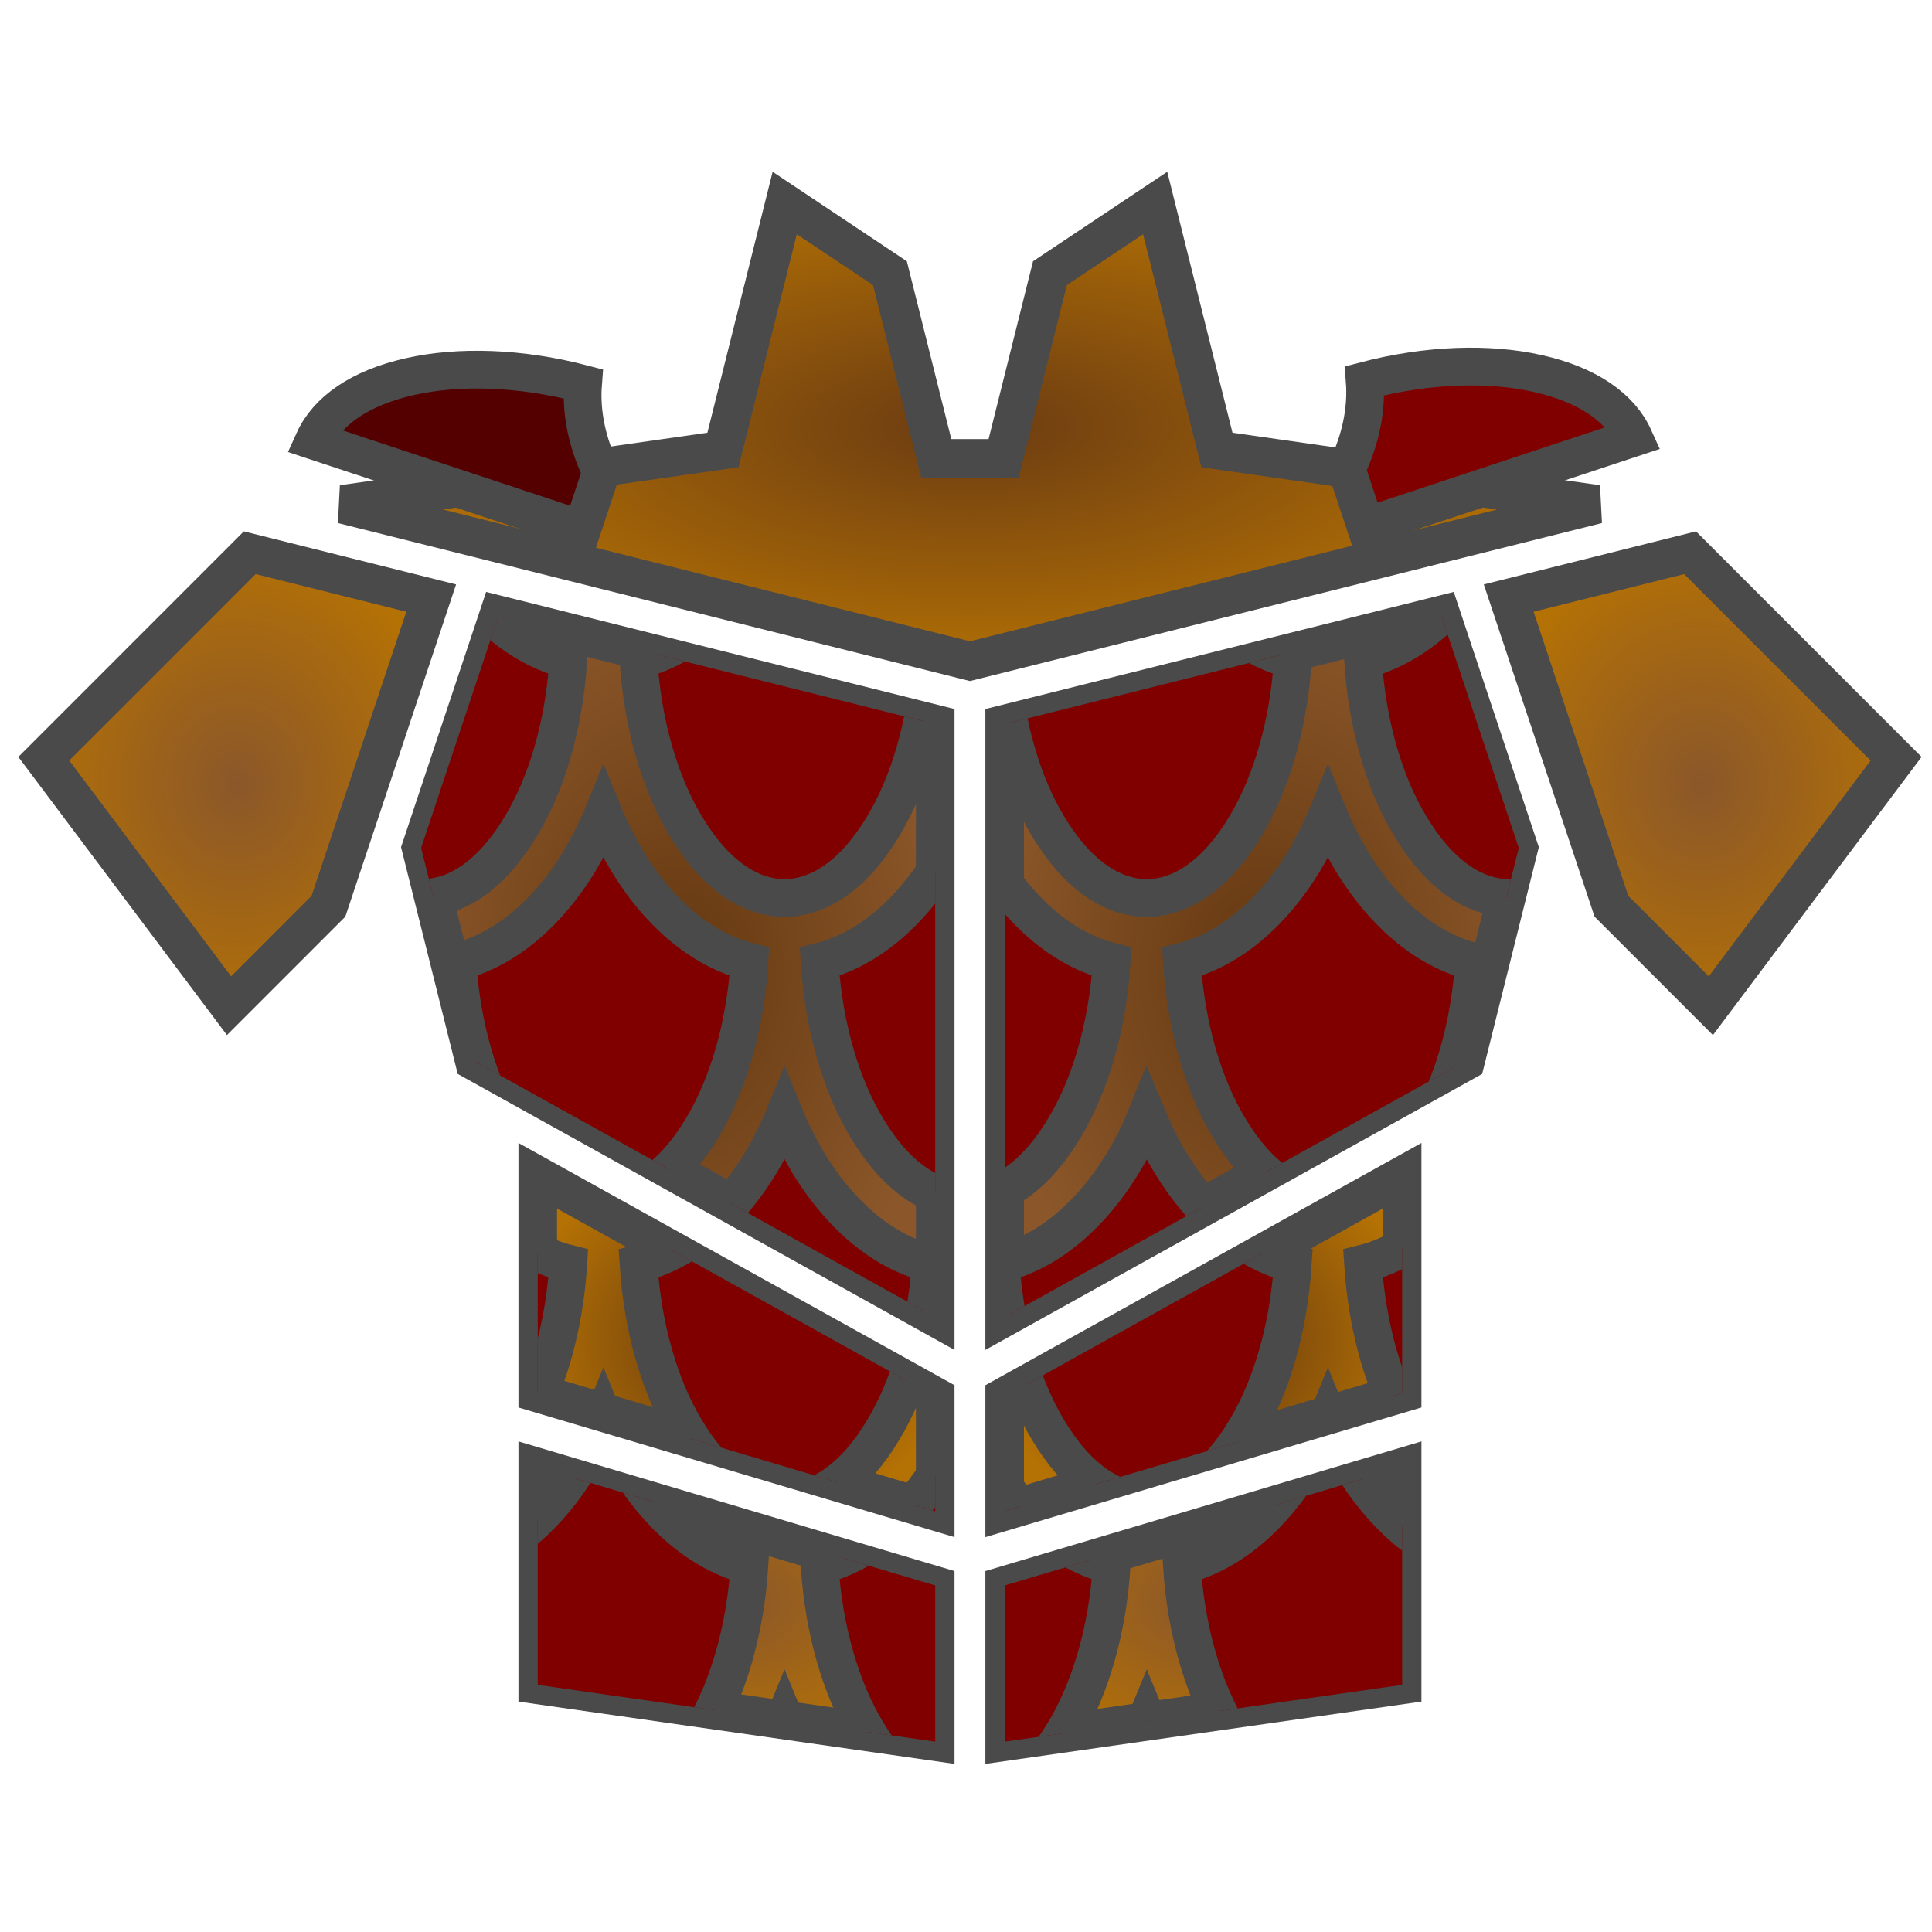 <?xml version="1.0" encoding="UTF-8" standalone="no"?>
<svg
   xmlns:dc="http://purl.org/dc/elements/1.1/"
   xmlns:cc="http://creativecommons.org/ns#"
   xmlns:rdf="http://www.w3.org/1999/02/22-rdf-syntax-ns#"
   xmlns:svg="http://www.w3.org/2000/svg"
   xmlns="http://www.w3.org/2000/svg"
   xmlns:xlink="http://www.w3.org/1999/xlink"
   xmlns:sodipodi="http://sodipodi.sourceforge.net/DTD/sodipodi-0.dtd"
   xmlns:inkscape="http://www.inkscape.org/namespaces/inkscape"
   inkscape:export-ydpi="24"
   inkscape:export-xdpi="24"
   inkscape:export-filename="/home/plic/Téléchargements/armure-cuir-peau-dragon-rouge.png"
   inkscape:version="1.0 (6e3e5246a0, 2020-05-07)"
   sodipodi:docname="armure-cuir-peau-dragon-rouge.svg"
   id="svg86"
   version="1.1"
   style="height: 64px; width: 64px;"
   viewBox="0 0 512 512">
  <sodipodi:namedview
     inkscape:current-layer="svg86"
     inkscape:window-maximized="0"
     inkscape:window-y="51"
     inkscape:window-x="2195"
     inkscape:cy="-21.49917"
     inkscape:cx="220.07237"
     inkscape:zoom="0.26067657"
     showgrid="false"
     id="namedview88"
     inkscape:window-height="963"
     inkscape:window-width="1461"
     inkscape:pageshadow="2"
     inkscape:pageopacity="0"
     guidetolerance="10"
     gridtolerance="10"
     objecttolerance="10"
     borderopacity="1"
     bordercolor="#666666"
     pagecolor="#ffffff" />
  <defs
     id="defs62">
    <radialGradient
       id="gradient-1">
      <stop
         id="stop2"
         stop-opacity="1"
         stop-color="#c9c9c9"
         offset="0%" />
      <stop
         id="stop4"
         stop-opacity="1"
         stop-color="#ffffff"
         offset="100%" />
    </radialGradient>
    <radialGradient
       gradientUnits="userSpaceOnUse"
       r="103.958"
       fy="180.441"
       fx="162.493"
       cy="180.441"
       cx="162.493"
       gradientTransform="matrix(1.611,0,0,0.649,-4.757,-4.122)"
       id="gradient-2">
      <stop
         id="stop7"
         stop-opacity="1"
         stop-color="#6c3c12"
         offset="0%" />
      <stop
         id="stop9"
         stop-opacity="1"
         stop-color="#b57204"
         offset="100%" />
    </radialGradient>
    <radialGradient
       gradientUnits="userSpaceOnUse"
       r="60.843"
       fy="192.966"
       fx="70.924"
       cy="192.966"
       cx="70.924"
       gradientTransform="matrix(0.953,0,0,1.097,-4.757,-4.122)"
       id="gradient-3">
      <stop
         id="stop12"
         stop-opacity="1"
         stop-color="#8b572a"
         offset="0%" />
      <stop
         id="stop14"
         stop-opacity="1"
         stop-color="#b57204"
         offset="100%" />
    </radialGradient>
    <radialGradient
       gradientUnits="userSpaceOnUse"
       r="60.843"
       fy="192.967"
       fx="478.285"
       cy="192.967"
       cx="478.285"
       gradientTransform="matrix(0.953,0,0,1.097,-4.757,-4.122)"
       id="gradient-4">
      <stop
         id="stop17"
         stop-opacity="1"
         stop-color="#8b572a"
         offset="0%" />
      <stop
         id="stop19"
         stop-opacity="1"
         stop-color="#b57204"
         offset="100%" />
    </radialGradient>
    <radialGradient
       gradientUnits="userSpaceOnUse"
       r="83.922"
       fy="218.438"
       fx="210.987"
       cy="218.438"
       cx="210.987"
       gradientTransform="matrix(0.874,0,0,1.197,-4.757,-4.122)"
       id="gradient-5">
      <stop
         id="stop22"
         stop-opacity="1"
         stop-color="#653810"
         offset="0%" />
      <stop
         id="stop24"
         stop-opacity="1"
         stop-color="#8b572a"
         offset="100%" />
    </radialGradient>
    <radialGradient
       gradientUnits="userSpaceOnUse"
       r="83.922"
       fy="218.438"
       fx="388.195"
       cy="218.438"
       cx="388.195"
       gradientTransform="matrix(0.874,0,0,1.197,-4.757,-4.122)"
       id="gradient-6">
      <stop
         id="stop27"
         stop-opacity="1"
         stop-color="#653810"
         offset="0%" />
      <stop
         id="stop29"
         stop-opacity="1"
         stop-color="#8b572a"
         offset="100%" />
    </radialGradient>
    <radialGradient
       gradientUnits="userSpaceOnUse"
       r="53.717"
       fy="369.489"
       fx="185.87"
       cy="369.489"
       cx="185.87"
       gradientTransform="matrix(1.076,0,0,0.972,-4.757,-4.122)"
       id="gradient-7">
      <stop
         id="stop32"
         stop-opacity="1"
         stop-color="#653810"
         offset="0%" />
      <stop
         id="stop34"
         stop-opacity="1"
         stop-color="#b57204"
         offset="100%" />
    </radialGradient>
    <radialGradient
       gradientUnits="userSpaceOnUse"
       r="53.717"
       fy="369.489"
       fx="300.91"
       cy="369.489"
       cx="300.91"
       gradientTransform="matrix(1.076,0,0,0.972,-4.757,-4.122)"
       id="gradient-8">
      <stop
         id="stop37"
         stop-opacity="1"
         stop-color="#653810"
         offset="0%" />
      <stop
         id="stop39"
         stop-opacity="1"
         stop-color="#b57204"
         offset="100%" />
    </radialGradient>
    <radialGradient
       gradientUnits="userSpaceOnUse"
       r="48.589"
       fy="487.615"
       fx="168.125"
       cy="487.615"
       cx="168.125"
       gradientTransform="matrix(1.189,0,0,0.879,-4.757,-4.122)"
       id="gradient-9">
      <stop
         id="stop42"
         stop-opacity="1"
         stop-color="#8b572a"
         offset="0%" />
      <stop
         id="stop44"
         stop-opacity="1"
         stop-color="#b57204"
         offset="100%" />
    </radialGradient>
    <radialGradient
       gradientUnits="userSpaceOnUse"
       r="48.589"
       fy="487.613"
       fx="272.184"
       cy="487.613"
       cx="272.184"
       gradientTransform="matrix(1.189,0,0,0.879,-4.757,-4.122)"
       id="gradient-10">
      <stop
         id="stop47"
         stop-opacity="1"
         stop-color="#8b572a"
         offset="0%" />
      <stop
         id="stop49"
         stop-opacity="1"
         stop-color="#b57204"
         offset="100%" />
    </radialGradient>
    <radialGradient
       id="gradient-11">
      <stop
         id="stop52"
         stop-opacity="1"
         stop-color="#d0021b"
         offset="0%" />
      <stop
         id="stop54"
         stop-opacity="1"
         stop-color="#f5a623"
         offset="100%" />
    </radialGradient>
    <radialGradient
       id="gradient-12">
      <stop
         id="stop57"
         stop-opacity="1"
         stop-color="#d0021b"
         offset="0%" />
      <stop
         id="stop59"
         stop-opacity="1"
         stop-color="#f5a623"
         offset="100%" />
    </radialGradient>
    <radialGradient
       id="gradient-1-3">
      <stop
         offset="0%"
         stop-color="#c9c9c9"
         stop-opacity="1"
         id="stop92" />
      <stop
         offset="100%"
         stop-color="#ffffff"
         stop-opacity="1"
         id="stop94" />
    </radialGradient>
    <radialGradient
       id="gradient-2-6"
       gradientTransform="scale(0.744,1.344)"
       cx="138.747"
       cy="100.4"
       fx="138.747"
       fy="100.4"
       r="86.75"
       gradientUnits="userSpaceOnUse">
      <stop
         offset="0%"
         stop-color="#d0021b"
         stop-opacity="1"
         id="stop97" />
      <stop
         offset="100%"
         stop-color="#f5a623"
         stop-opacity="1"
         id="stop99" />
    </radialGradient>
    <radialGradient
       xlink:href="#gradient-1-3"
       id="gradient-3-7"
       gradientTransform="scale(0.76,1.315)"
       cx="338.242"
       cy="107.008"
       fx="338.242"
       fy="107.008"
       r="93.055"
       gradientUnits="userSpaceOnUse">
      <stop
         style="stop-color:#b3b3b3;stop-opacity:1"
         offset="0%"
         stop-color="#d0021b"
         stop-opacity="1"
         id="stop102" />
      <stop
         style="stop-color:#ffffff;stop-opacity:1"
         offset="100%"
         stop-color="#f5a623"
         stop-opacity="1"
         id="stop104" />
    </radialGradient>
    <radialGradient
       id="gradient-4-5"
       gradientTransform="scale(0.741,1.35)"
       cx="553.423"
       cy="99.133"
       fx="553.423"
       fy="99.133"
       r="85.538"
       gradientUnits="userSpaceOnUse">
      <stop
         offset="0%"
         stop-color="#d0021b"
         stop-opacity="1"
         id="stop107" />
      <stop
         offset="100%"
         stop-color="#f5a623"
         stop-opacity="1"
         id="stop109" />
    </radialGradient>
    <radialGradient
       id="gradient-5-3"
       gradientTransform="scale(0.697,1.434)"
       cx="542.663"
       cy="208.048"
       fx="542.663"
       fy="208.048"
       r="73.8"
       gradientUnits="userSpaceOnUse">
      <stop
         offset="0%"
         stop-color="#d0021b"
         stop-opacity="1"
         id="stop112" />
      <stop
         offset="100%"
         stop-color="#f5a623"
         stop-opacity="1"
         id="stop114" />
    </radialGradient>
    <radialGradient
       id="gradient-6-5"
       gradientTransform="scale(0.7,1.429)"
       cx="192.156"
       cy="209.359"
       fx="192.156"
       fy="209.359"
       r="74.606"
       gradientUnits="userSpaceOnUse">
      <stop
         offset="0%"
         stop-color="#d0021b"
         stop-opacity="1"
         id="stop117" />
      <stop
         offset="100%"
         stop-color="#f5a623"
         stop-opacity="1"
         id="stop119" />
    </radialGradient>
    <radialGradient
       id="gradient-7-6"
       gradientTransform="scale(2.327,0.43)"
       cx="110.433"
       cy="551.616"
       fx="110.433"
       fy="551.616"
       r="21.746"
       gradientUnits="userSpaceOnUse">
      <stop
         offset="0%"
         stop-color="#d0021b"
         stop-opacity="1"
         id="stop122" />
      <stop
         offset="100%"
         stop-color="#f5a623"
         stop-opacity="1"
         id="stop124" />
    </radialGradient>
    <radialGradient
       id="gradient-8-2"
       gradientTransform="scale(0.882,1.133)"
       cx="291.01"
       cy="306.927"
       fx="291.01"
       fy="306.927"
       r="58.266"
       gradientUnits="userSpaceOnUse">
      <stop
         offset="0%"
         stop-color="#d0021b"
         stop-opacity="1"
         id="stop127" />
      <stop
         offset="100%"
         stop-color="#f5a623"
         stop-opacity="1"
         id="stop129" />
    </radialGradient>
    <radialGradient
       id="gradient-9-9"
       gradientTransform="scale(0.796,1.257)"
       cx="203.319"
       cy="342.667"
       fx="203.319"
       fy="342.667"
       r="50.277"
       gradientUnits="userSpaceOnUse">
      <stop
         offset="0%"
         stop-color="#d0021b"
         stop-opacity="1"
         id="stop132" />
      <stop
         offset="100%"
         stop-color="#f5a623"
         stop-opacity="1"
         id="stop134" />
    </radialGradient>
    <radialGradient
       id="gradient-10-1"
       gradientTransform="scale(0.788,1.269)"
       cx="445.226"
       cy="339.382"
       fx="445.226"
       fy="339.382"
       r="49.77"
       gradientUnits="userSpaceOnUse">
      <stop
         offset="0%"
         stop-color="#d0021b"
         stop-opacity="1"
         id="stop137" />
      <stop
         offset="100%"
         stop-color="#f5a623"
         stop-opacity="1"
         id="stop139" />
    </radialGradient>
    <radialGradient
       id="gradient-11-2"
       gradientTransform="scale(1.864,0.536)"
       cx="138.661"
       cy="720.22"
       fx="138.661"
       fy="720.22"
       r="17.42"
       gradientUnits="userSpaceOnUse">
      <stop
         offset="0%"
         stop-color="#d0021b"
         stop-opacity="1"
         id="stop142" />
      <stop
         offset="100%"
         stop-color="#f5a623"
         stop-opacity="1"
         id="stop144" />
    </radialGradient>
    <radialGradient
       id="gradient-12-7"
       gradientTransform="scale(1.089,0.918)"
       cx="235.808"
       cy="504.317"
       fx="235.808"
       fy="504.317"
       r="33.285"
       gradientUnits="userSpaceOnUse">
      <stop
         offset="0%"
         stop-color="#d0021b"
         stop-opacity="1"
         id="stop147" />
      <stop
         offset="100%"
         stop-color="#f5a623"
         stop-opacity="1"
         id="stop149" />
    </radialGradient>
    <radialGradient
       gradientUnits="userSpaceOnUse"
       r="86.75"
       fy="100.4"
       fx="138.747"
       cy="100.4"
       cx="138.747"
       gradientTransform="scale(0.744,1.344)"
       id="gradient-2-6-0">
      <stop
         id="stop97-9"
         stop-opacity="1"
         stop-color="#d0021b"
         offset="0%" />
      <stop
         id="stop99-3"
         stop-opacity="1"
         stop-color="#f5a623"
         offset="100%" />
    </radialGradient>
    <radialGradient
       gradientUnits="userSpaceOnUse"
       r="93.055"
       fy="107.008"
       fx="338.242"
       cy="107.008"
       cx="338.242"
       gradientTransform="scale(0.76,1.315)"
       id="gradient-3-7-6">
      <stop
         id="stop102-0"
         stop-opacity="1"
         stop-color="#d0021b"
         offset="0%" />
      <stop
         id="stop104-6"
         stop-opacity="1"
         stop-color="#f5a623"
         offset="100%" />
    </radialGradient>
    <radialGradient
       gradientUnits="userSpaceOnUse"
       r="85.538"
       fy="99.133"
       fx="553.423"
       cy="99.133"
       cx="553.423"
       gradientTransform="scale(0.741,1.35)"
       id="gradient-4-5-2">
      <stop
         id="stop107-6"
         stop-opacity="1"
         stop-color="#d0021b"
         offset="0%" />
      <stop
         id="stop109-1"
         stop-opacity="1"
         stop-color="#f5a623"
         offset="100%" />
    </radialGradient>
    <radialGradient
       gradientUnits="userSpaceOnUse"
       r="73.8"
       fy="208.048"
       fx="542.663"
       cy="208.048"
       cx="542.663"
       gradientTransform="scale(0.697,1.434)"
       id="gradient-5-3-8">
      <stop
         id="stop112-7"
         stop-opacity="1"
         stop-color="#d0021b"
         offset="0%" />
      <stop
         id="stop114-9"
         stop-opacity="1"
         stop-color="#f5a623"
         offset="100%" />
    </radialGradient>
    <radialGradient
       gradientUnits="userSpaceOnUse"
       r="74.606"
       fy="209.359"
       fx="192.156"
       cy="209.359"
       cx="192.156"
       gradientTransform="scale(0.7,1.429)"
       id="gradient-6-5-2">
      <stop
         id="stop117-0"
         stop-opacity="1"
         stop-color="#d0021b"
         offset="0%" />
      <stop
         id="stop119-2"
         stop-opacity="1"
         stop-color="#f5a623"
         offset="100%" />
    </radialGradient>
    <radialGradient
       gradientUnits="userSpaceOnUse"
       r="21.746"
       fy="551.616"
       fx="110.433"
       cy="551.616"
       cx="110.433"
       gradientTransform="scale(2.327,0.43)"
       id="gradient-7-6-3">
      <stop
         id="stop122-7"
         stop-opacity="1"
         stop-color="#d0021b"
         offset="0%" />
      <stop
         id="stop124-5"
         stop-opacity="1"
         stop-color="#f5a623"
         offset="100%" />
    </radialGradient>
    <radialGradient
       gradientUnits="userSpaceOnUse"
       r="58.266"
       fy="306.927"
       fx="291.01"
       cy="306.927"
       cx="291.01"
       gradientTransform="scale(0.882,1.133)"
       id="gradient-8-2-9">
      <stop
         id="stop127-2"
         stop-opacity="1"
         stop-color="#d0021b"
         offset="0%" />
      <stop
         id="stop129-2"
         stop-opacity="1"
         stop-color="#f5a623"
         offset="100%" />
    </radialGradient>
    <radialGradient
       gradientUnits="userSpaceOnUse"
       r="50.277"
       fy="342.667"
       fx="203.319"
       cy="342.667"
       cx="203.319"
       gradientTransform="scale(0.796,1.257)"
       id="gradient-9-9-8">
      <stop
         id="stop132-9"
         stop-opacity="1"
         stop-color="#d0021b"
         offset="0%" />
      <stop
         id="stop134-7"
         stop-opacity="1"
         stop-color="#f5a623"
         offset="100%" />
    </radialGradient>
    <radialGradient
       gradientUnits="userSpaceOnUse"
       r="49.77"
       fy="339.382"
       fx="445.226"
       cy="339.382"
       cx="445.226"
       gradientTransform="scale(0.788,1.269)"
       id="gradient-10-1-3">
      <stop
         id="stop137-6"
         stop-opacity="1"
         stop-color="#d0021b"
         offset="0%" />
      <stop
         id="stop139-1"
         stop-opacity="1"
         stop-color="#f5a623"
         offset="100%" />
    </radialGradient>
    <radialGradient
       gradientUnits="userSpaceOnUse"
       r="17.42"
       fy="720.22"
       fx="138.661"
       cy="720.22"
       cx="138.661"
       gradientTransform="scale(1.864,0.536)"
       id="gradient-11-2-2">
      <stop
         id="stop142-9"
         stop-opacity="1"
         stop-color="#d0021b"
         offset="0%" />
      <stop
         id="stop144-3"
         stop-opacity="1"
         stop-color="#f5a623"
         offset="100%" />
    </radialGradient>
    <radialGradient
       gradientUnits="userSpaceOnUse"
       r="33.285"
       fy="504.317"
       fx="235.808"
       cy="504.317"
       cx="235.808"
       gradientTransform="scale(1.089,0.918)"
       id="gradient-12-7-1">
      <stop
         id="stop147-9"
         stop-opacity="1"
         stop-color="#d0021b"
         offset="0%" />
      <stop
         id="stop149-4"
         stop-opacity="1"
         stop-color="#f5a623"
         offset="100%" />
    </radialGradient>
    <radialGradient
       id="gradient-2-6-0-0"
       gradientTransform="scale(0.744,1.344)"
       cx="138.747"
       cy="100.4"
       fx="138.747"
       fy="100.4"
       r="86.75"
       gradientUnits="userSpaceOnUse">
      <stop
         offset="0%"
         stop-color="#d0021b"
         stop-opacity="1"
         id="stop97-9-6" />
      <stop
         offset="100%"
         stop-color="#f5a623"
         stop-opacity="1"
         id="stop99-3-1" />
    </radialGradient>
    <radialGradient
       id="gradient-3-7-6-5"
       gradientTransform="scale(0.76,1.315)"
       cx="338.242"
       cy="107.008"
       fx="338.242"
       fy="107.008"
       r="93.055"
       gradientUnits="userSpaceOnUse">
      <stop
         offset="0%"
         stop-color="#d0021b"
         stop-opacity="1"
         id="stop102-0-5" />
      <stop
         offset="100%"
         stop-color="#f5a623"
         stop-opacity="1"
         id="stop104-6-4" />
    </radialGradient>
    <radialGradient
       id="gradient-4-5-2-7"
       gradientTransform="scale(0.741,1.35)"
       cx="553.423"
       cy="99.133"
       fx="553.423"
       fy="99.133"
       r="85.538"
       gradientUnits="userSpaceOnUse">
      <stop
         offset="0%"
         stop-color="#d0021b"
         stop-opacity="1"
         id="stop107-6-6" />
      <stop
         offset="100%"
         stop-color="#f5a623"
         stop-opacity="1"
         id="stop109-1-5" />
    </radialGradient>
    <radialGradient
       id="gradient-5-3-8-6"
       gradientTransform="scale(0.697,1.434)"
       cx="542.663"
       cy="208.048"
       fx="542.663"
       fy="208.048"
       r="73.8"
       gradientUnits="userSpaceOnUse">
      <stop
         offset="0%"
         stop-color="#d0021b"
         stop-opacity="1"
         id="stop112-7-9" />
      <stop
         offset="100%"
         stop-color="#f5a623"
         stop-opacity="1"
         id="stop114-9-3" />
    </radialGradient>
    <radialGradient
       id="gradient-6-5-2-7"
       gradientTransform="scale(0.7,1.429)"
       cx="192.156"
       cy="209.359"
       fx="192.156"
       fy="209.359"
       r="74.606"
       gradientUnits="userSpaceOnUse">
      <stop
         offset="0%"
         stop-color="#d0021b"
         stop-opacity="1"
         id="stop117-0-4" />
      <stop
         offset="100%"
         stop-color="#f5a623"
         stop-opacity="1"
         id="stop119-2-5" />
    </radialGradient>
    <radialGradient
       id="gradient-7-6-3-2"
       gradientTransform="scale(2.327,0.43)"
       cx="110.433"
       cy="551.616"
       fx="110.433"
       fy="551.616"
       r="21.746"
       gradientUnits="userSpaceOnUse">
      <stop
         offset="0%"
         stop-color="#d0021b"
         stop-opacity="1"
         id="stop122-7-5" />
      <stop
         offset="100%"
         stop-color="#f5a623"
         stop-opacity="1"
         id="stop124-5-4" />
    </radialGradient>
    <radialGradient
       id="gradient-8-2-9-7"
       gradientTransform="scale(0.882,1.133)"
       cx="291.01"
       cy="306.927"
       fx="291.01"
       fy="306.927"
       r="58.266"
       gradientUnits="userSpaceOnUse">
      <stop
         offset="0%"
         stop-color="#d0021b"
         stop-opacity="1"
         id="stop127-2-4" />
      <stop
         offset="100%"
         stop-color="#f5a623"
         stop-opacity="1"
         id="stop129-2-4" />
    </radialGradient>
    <radialGradient
       id="gradient-9-9-8-3"
       gradientTransform="scale(0.796,1.257)"
       cx="203.319"
       cy="342.667"
       fx="203.319"
       fy="342.667"
       r="50.277"
       gradientUnits="userSpaceOnUse">
      <stop
         offset="0%"
         stop-color="#d0021b"
         stop-opacity="1"
         id="stop132-9-0" />
      <stop
         offset="100%"
         stop-color="#f5a623"
         stop-opacity="1"
         id="stop134-7-7" />
    </radialGradient>
    <radialGradient
       id="gradient-10-1-3-8"
       gradientTransform="scale(0.788,1.269)"
       cx="445.226"
       cy="339.382"
       fx="445.226"
       fy="339.382"
       r="49.77"
       gradientUnits="userSpaceOnUse">
      <stop
         offset="0%"
         stop-color="#d0021b"
         stop-opacity="1"
         id="stop137-6-6" />
      <stop
         offset="100%"
         stop-color="#f5a623"
         stop-opacity="1"
         id="stop139-1-8" />
    </radialGradient>
    <radialGradient
       id="gradient-11-2-2-8"
       gradientTransform="scale(1.864,0.536)"
       cx="138.661"
       cy="720.22"
       fx="138.661"
       fy="720.22"
       r="17.42"
       gradientUnits="userSpaceOnUse">
      <stop
         offset="0%"
         stop-color="#d0021b"
         stop-opacity="1"
         id="stop142-9-4" />
      <stop
         offset="100%"
         stop-color="#f5a623"
         stop-opacity="1"
         id="stop144-3-3" />
    </radialGradient>
    <radialGradient
       id="gradient-12-7-1-1"
       gradientTransform="scale(1.089,0.918)"
       cx="235.808"
       cy="504.317"
       fx="235.808"
       fy="504.317"
       r="33.285"
       gradientUnits="userSpaceOnUse">
      <stop
         offset="0%"
         stop-color="#d0021b"
         stop-opacity="1"
         id="stop147-9-4" />
      <stop
         offset="100%"
         stop-color="#f5a623"
         stop-opacity="1"
         id="stop149-4-9" />
    </radialGradient>
    <radialGradient
       gradientUnits="userSpaceOnUse"
       r="86.75"
       fy="100.4"
       fx="138.747"
       cy="100.4"
       cx="138.747"
       gradientTransform="scale(0.744,1.344)"
       id="gradient-2-6-0-0-4">
      <stop
         id="stop97-9-6-8"
         stop-opacity="1"
         stop-color="#d0021b"
         offset="0%" />
      <stop
         id="stop99-3-1-7"
         stop-opacity="1"
         stop-color="#f5a623"
         offset="100%" />
    </radialGradient>
    <radialGradient
       gradientUnits="userSpaceOnUse"
       r="93.055"
       fy="107.008"
       fx="338.242"
       cy="107.008"
       cx="338.242"
       gradientTransform="scale(0.76,1.315)"
       id="gradient-3-7-6-5-1">
      <stop
         id="stop102-0-5-7"
         stop-opacity="1"
         stop-color="#d0021b"
         offset="0%" />
      <stop
         id="stop104-6-4-2"
         stop-opacity="1"
         stop-color="#f5a623"
         offset="100%" />
    </radialGradient>
    <radialGradient
       gradientUnits="userSpaceOnUse"
       r="85.538"
       fy="99.133"
       fx="553.423"
       cy="99.133"
       cx="553.423"
       gradientTransform="scale(0.741,1.35)"
       id="gradient-4-5-2-7-7">
      <stop
         id="stop107-6-6-2"
         stop-opacity="1"
         stop-color="#d0021b"
         offset="0%" />
      <stop
         id="stop109-1-5-2"
         stop-opacity="1"
         stop-color="#f5a623"
         offset="100%" />
    </radialGradient>
    <radialGradient
       gradientUnits="userSpaceOnUse"
       r="73.8"
       fy="208.048"
       fx="542.663"
       cy="208.048"
       cx="542.663"
       gradientTransform="scale(0.697,1.434)"
       id="gradient-5-3-8-6-6">
      <stop
         id="stop112-7-9-1"
         stop-opacity="1"
         stop-color="#d0021b"
         offset="0%" />
      <stop
         id="stop114-9-3-0"
         stop-opacity="1"
         stop-color="#f5a623"
         offset="100%" />
    </radialGradient>
    <radialGradient
       gradientUnits="userSpaceOnUse"
       r="74.606"
       fy="209.359"
       fx="192.156"
       cy="209.359"
       cx="192.156"
       gradientTransform="scale(0.7,1.429)"
       id="gradient-6-5-2-7-6">
      <stop
         id="stop117-0-4-1"
         stop-opacity="1"
         stop-color="#d0021b"
         offset="0%" />
      <stop
         id="stop119-2-5-5"
         stop-opacity="1"
         stop-color="#f5a623"
         offset="100%" />
    </radialGradient>
    <radialGradient
       gradientUnits="userSpaceOnUse"
       r="21.746"
       fy="551.616"
       fx="110.433"
       cy="551.616"
       cx="110.433"
       gradientTransform="scale(2.327,0.43)"
       id="gradient-7-6-3-2-9">
      <stop
         id="stop122-7-5-4"
         stop-opacity="1"
         stop-color="#d0021b"
         offset="0%" />
      <stop
         id="stop124-5-4-9"
         stop-opacity="1"
         stop-color="#f5a623"
         offset="100%" />
    </radialGradient>
    <radialGradient
       gradientUnits="userSpaceOnUse"
       r="58.266"
       fy="306.927"
       fx="291.01"
       cy="306.927"
       cx="291.01"
       gradientTransform="scale(0.882,1.133)"
       id="gradient-8-2-9-7-0">
      <stop
         id="stop127-2-4-9"
         stop-opacity="1"
         stop-color="#d0021b"
         offset="0%" />
      <stop
         id="stop129-2-4-1"
         stop-opacity="1"
         stop-color="#f5a623"
         offset="100%" />
    </radialGradient>
    <radialGradient
       gradientUnits="userSpaceOnUse"
       r="50.277"
       fy="342.667"
       fx="203.319"
       cy="342.667"
       cx="203.319"
       gradientTransform="scale(0.796,1.257)"
       id="gradient-9-9-8-3-7">
      <stop
         id="stop132-9-0-7"
         stop-opacity="1"
         stop-color="#d0021b"
         offset="0%" />
      <stop
         id="stop134-7-7-1"
         stop-opacity="1"
         stop-color="#f5a623"
         offset="100%" />
    </radialGradient>
    <radialGradient
       gradientUnits="userSpaceOnUse"
       r="49.77"
       fy="339.382"
       fx="445.226"
       cy="339.382"
       cx="445.226"
       gradientTransform="scale(0.788,1.269)"
       id="gradient-10-1-3-8-1">
      <stop
         id="stop137-6-6-5"
         stop-opacity="1"
         stop-color="#d0021b"
         offset="0%" />
      <stop
         id="stop139-1-8-9"
         stop-opacity="1"
         stop-color="#f5a623"
         offset="100%" />
    </radialGradient>
    <radialGradient
       gradientUnits="userSpaceOnUse"
       r="17.42"
       fy="720.22"
       fx="138.661"
       cy="720.22"
       cx="138.661"
       gradientTransform="scale(1.864,0.536)"
       id="gradient-11-2-2-8-7">
      <stop
         id="stop142-9-4-7"
         stop-opacity="1"
         stop-color="#d0021b"
         offset="0%" />
      <stop
         id="stop144-3-3-6"
         stop-opacity="1"
         stop-color="#f5a623"
         offset="100%" />
    </radialGradient>
    <radialGradient
       gradientUnits="userSpaceOnUse"
       r="33.285"
       fy="504.317"
       fx="235.808"
       cy="504.317"
       cx="235.808"
       gradientTransform="scale(1.089,0.918)"
       id="gradient-12-7-1-1-7">
      <stop
         id="stop147-9-4-3"
         stop-opacity="1"
         stop-color="#d0021b"
         offset="0%" />
      <stop
         id="stop149-4-9-6"
         stop-opacity="1"
         stop-color="#f5a623"
         offset="100%" />
    </radialGradient>
    <radialGradient
       id="gradient-2-6-0-8"
       gradientTransform="matrix(-0.165,0.04,0.072,0.297,382.877,306.848)"
       cx="138.747"
       cy="100.4"
       fx="138.747"
       fy="100.4"
       r="86.75"
       gradientUnits="userSpaceOnUse">
      <stop
         offset="0%"
         stop-color="#d0021b"
         stop-opacity="1"
         id="stop97-9-8" />
      <stop
         offset="100%"
         stop-color="#f5a623"
         stop-opacity="1"
         id="stop99-3-5" />
    </radialGradient>
    <radialGradient
       id="gradient-3-7-6-0"
       gradientTransform="matrix(-0.168,0.041,0.071,0.291,382.877,306.848)"
       cx="338.242"
       cy="107.008"
       fx="338.242"
       fy="107.008"
       r="93.055"
       gradientUnits="userSpaceOnUse">
      <stop
         offset="0%"
         stop-color="#d0021b"
         stop-opacity="1"
         id="stop102-0-9" />
      <stop
         offset="100%"
         stop-color="#f5a623"
         stop-opacity="1"
         id="stop104-6-6" />
    </radialGradient>
    <radialGradient
       id="gradient-4-5-2-3"
       gradientTransform="matrix(-0.164,0.04,0.073,0.299,382.877,306.848)"
       cx="553.423"
       cy="99.133"
       fx="553.423"
       fy="99.133"
       r="85.538"
       gradientUnits="userSpaceOnUse">
      <stop
         offset="0%"
         stop-color="#d0021b"
         stop-opacity="1"
         id="stop107-6-8" />
      <stop
         offset="100%"
         stop-color="#f5a623"
         stop-opacity="1"
         id="stop109-1-56" />
    </radialGradient>
    <radialGradient
       id="gradient-5-3-8-1"
       gradientTransform="matrix(-0.154,0.038,0.077,0.317,382.877,306.848)"
       cx="542.663"
       cy="208.048"
       fx="542.663"
       fy="208.048"
       r="73.8"
       gradientUnits="userSpaceOnUse">
      <stop
         offset="0%"
         stop-color="#d0021b"
         stop-opacity="1"
         id="stop112-7-1" />
      <stop
         offset="100%"
         stop-color="#f5a623"
         stop-opacity="1"
         id="stop114-9-5" />
    </radialGradient>
    <radialGradient
       id="gradient-6-5-2-9"
       gradientTransform="matrix(-0.155,0.038,0.077,0.316,382.877,306.848)"
       cx="192.156"
       cy="209.359"
       fx="192.156"
       fy="209.359"
       r="74.606"
       gradientUnits="userSpaceOnUse">
      <stop
         offset="0%"
         stop-color="#d0021b"
         stop-opacity="1"
         id="stop117-0-8" />
      <stop
         offset="100%"
         stop-color="#f5a623"
         stop-opacity="1"
         id="stop119-2-4" />
    </radialGradient>
    <radialGradient
       id="gradient-7-6-3-8"
       gradientTransform="matrix(-0.515,0.125,0.023,0.095,382.877,306.848)"
       cx="110.433"
       cy="551.616"
       fx="110.433"
       fy="551.616"
       r="21.746"
       gradientUnits="userSpaceOnUse">
      <stop
         offset="0%"
         stop-color="#d0021b"
         stop-opacity="1"
         id="stop122-7-1" />
      <stop
         offset="100%"
         stop-color="#f5a623"
         stop-opacity="1"
         id="stop124-5-0" />
    </radialGradient>
    <radialGradient
       id="gradient-8-2-9-3"
       gradientTransform="matrix(-0.195,0.048,0.061,0.251,382.877,306.848)"
       cx="291.01"
       cy="306.927"
       fx="291.01"
       fy="306.927"
       r="58.266"
       gradientUnits="userSpaceOnUse">
      <stop
         offset="0%"
         stop-color="#d0021b"
         stop-opacity="1"
         id="stop127-2-0" />
      <stop
         offset="100%"
         stop-color="#f5a623"
         stop-opacity="1"
         id="stop129-2-44" />
    </radialGradient>
    <radialGradient
       id="gradient-9-9-8-4"
       gradientTransform="matrix(-0.176,0.043,0.068,0.278,382.877,306.848)"
       cx="203.319"
       cy="342.667"
       fx="203.319"
       fy="342.667"
       r="50.277"
       gradientUnits="userSpaceOnUse">
      <stop
         offset="0%"
         stop-color="#d0021b"
         stop-opacity="1"
         id="stop132-9-4" />
      <stop
         offset="100%"
         stop-color="#f5a623"
         stop-opacity="1"
         id="stop134-7-76" />
    </radialGradient>
    <radialGradient
       id="gradient-10-1-3-3"
       gradientTransform="matrix(-0.174,0.042,0.068,0.281,382.877,306.848)"
       cx="445.226"
       cy="339.382"
       fx="445.226"
       fy="339.382"
       r="49.77"
       gradientUnits="userSpaceOnUse">
      <stop
         offset="0%"
         stop-color="#d0021b"
         stop-opacity="1"
         id="stop137-6-1" />
      <stop
         offset="100%"
         stop-color="#f5a623"
         stop-opacity="1"
         id="stop139-1-7" />
    </radialGradient>
    <radialGradient
       id="gradient-11-2-2-5"
       gradientTransform="matrix(-0.412,0.1,0.029,0.119,382.877,306.848)"
       cx="138.661"
       cy="720.22"
       fx="138.661"
       fy="720.22"
       r="17.42"
       gradientUnits="userSpaceOnUse">
      <stop
         offset="0%"
         stop-color="#d0021b"
         stop-opacity="1"
         id="stop142-9-9" />
      <stop
         offset="100%"
         stop-color="#f5a623"
         stop-opacity="1"
         id="stop144-3-6" />
    </radialGradient>
    <radialGradient
       id="gradient-12-7-1-2"
       gradientTransform="matrix(-0.241,0.059,0.049,0.203,382.877,306.848)"
       cx="235.808"
       cy="504.317"
       fx="235.808"
       fy="504.317"
       r="33.285"
       gradientUnits="userSpaceOnUse">
      <stop
         offset="0%"
         stop-color="#d0021b"
         stop-opacity="1"
         id="stop147-9-1" />
      <stop
         offset="100%"
         stop-color="#f5a623"
         stop-opacity="1"
         id="stop149-4-7" />
    </radialGradient>
    <radialGradient
       gradientUnits="userSpaceOnUse"
       r="86.75"
       fy="100.4"
       fx="138.747"
       cy="100.4"
       cx="138.747"
       gradientTransform="matrix(-0.165,0.04,0.072,0.297,382.877,306.848)"
       id="gradient-2-6-0-8-8">
      <stop
         id="stop97-9-8-3"
         stop-opacity="1"
         stop-color="#d0021b"
         offset="0%" />
      <stop
         id="stop99-3-5-1"
         stop-opacity="1"
         stop-color="#f5a623"
         offset="100%" />
    </radialGradient>
    <radialGradient
       gradientUnits="userSpaceOnUse"
       r="93.055"
       fy="107.008"
       fx="338.242"
       cy="107.008"
       cx="338.242"
       gradientTransform="matrix(-0.168,0.041,0.071,0.291,382.877,306.848)"
       id="gradient-3-7-6-0-8">
      <stop
         id="stop102-0-9-9"
         stop-opacity="1"
         stop-color="#d0021b"
         offset="0%" />
      <stop
         id="stop104-6-6-6"
         stop-opacity="1"
         stop-color="#f5a623"
         offset="100%" />
    </radialGradient>
    <radialGradient
       gradientUnits="userSpaceOnUse"
       r="85.538"
       fy="99.133"
       fx="553.423"
       cy="99.133"
       cx="553.423"
       gradientTransform="matrix(-0.164,0.04,0.073,0.299,382.877,306.848)"
       id="gradient-4-5-2-3-4">
      <stop
         id="stop107-6-8-3"
         stop-opacity="1"
         stop-color="#d0021b"
         offset="0%" />
      <stop
         id="stop109-1-56-3"
         stop-opacity="1"
         stop-color="#f5a623"
         offset="100%" />
    </radialGradient>
    <radialGradient
       id="gradient-3-7-6-0-8-4"
       gradientTransform="matrix(0.08,0.045,-0.078,0.138,158.409,363.229)"
       cx="338.242"
       cy="107.008"
       fx="338.242"
       fy="107.008"
       r="93.055"
       gradientUnits="userSpaceOnUse">
      <stop
         offset="0%"
         stop-color="#d0021b"
         stop-opacity="1"
         id="stop102-0-9-9-8" />
      <stop
         offset="100%"
         stop-color="#f5a623"
         stop-opacity="1"
         id="stop104-6-6-6-8" />
    </radialGradient>
    <radialGradient
       gradientUnits="userSpaceOnUse"
       r="86.75"
       fy="100.4"
       fx="138.747"
       cy="100.4"
       cx="138.747"
       gradientTransform="matrix(-0.165,0.04,0.072,0.297,382.877,306.848)"
       id="gradient-2-6-0-8-9">
      <stop
         id="stop97-9-8-7"
         stop-opacity="1"
         stop-color="#d0021b"
         offset="0%" />
      <stop
         id="stop99-3-5-7"
         stop-opacity="1"
         stop-color="#f5a623"
         offset="100%" />
    </radialGradient>
    <radialGradient
       gradientUnits="userSpaceOnUse"
       r="93.055"
       fy="107.008"
       fx="338.242"
       cy="107.008"
       cx="338.242"
       gradientTransform="matrix(-0.168,0.041,0.071,0.291,382.877,306.848)"
       id="gradient-3-7-6-0-6">
      <stop
         id="stop102-0-9-4"
         stop-opacity="1"
         stop-color="#d0021b"
         offset="0%" />
      <stop
         id="stop104-6-6-3"
         stop-opacity="1"
         stop-color="#f5a623"
         offset="100%" />
    </radialGradient>
    <radialGradient
       gradientUnits="userSpaceOnUse"
       r="85.538"
       fy="99.133"
       fx="553.423"
       cy="99.133"
       cx="553.423"
       gradientTransform="matrix(-0.164,0.04,0.073,0.299,382.877,306.848)"
       id="gradient-4-5-2-3-0">
      <stop
         id="stop107-6-8-30"
         stop-opacity="1"
         stop-color="#d0021b"
         offset="0%" />
      <stop
         id="stop109-1-56-9"
         stop-opacity="1"
         stop-color="#f5a623"
         offset="100%" />
    </radialGradient>
    <radialGradient
       id="gradient-2-6-0-8-9-9"
       gradientTransform="matrix(-0.165,0.04,0.072,0.297,382.877,306.848)"
       cx="138.747"
       cy="100.4"
       fx="138.747"
       fy="100.4"
       r="86.75"
       gradientUnits="userSpaceOnUse">
      <stop
         offset="0%"
         stop-color="#d0021b"
         stop-opacity="1"
         id="stop97-9-8-7-4" />
      <stop
         offset="100%"
         stop-color="#f5a623"
         stop-opacity="1"
         id="stop99-3-5-7-6" />
    </radialGradient>
    <radialGradient
       id="gradient-3-7-6-0-6-9"
       gradientTransform="matrix(-0.168,0.041,0.071,0.291,382.877,306.848)"
       cx="338.242"
       cy="107.008"
       fx="338.242"
       fy="107.008"
       r="93.055"
       gradientUnits="userSpaceOnUse">
      <stop
         offset="0%"
         stop-color="#d0021b"
         stop-opacity="1"
         id="stop102-0-9-4-2" />
      <stop
         offset="100%"
         stop-color="#f5a623"
         stop-opacity="1"
         id="stop104-6-6-3-2" />
    </radialGradient>
    <radialGradient
       id="gradient-4-5-2-3-0-4"
       gradientTransform="matrix(-0.164,0.04,0.073,0.299,382.877,306.848)"
       cx="553.423"
       cy="99.133"
       fx="553.423"
       fy="99.133"
       r="85.538"
       gradientUnits="userSpaceOnUse">
      <stop
         offset="0%"
         stop-color="#d0021b"
         stop-opacity="1"
         id="stop107-6-8-30-7" />
      <stop
         offset="100%"
         stop-color="#f5a623"
         stop-opacity="1"
         id="stop109-1-56-9-7" />
    </radialGradient>
    <radialGradient
       id="gradient-1-2">
      <stop
         offset="0%"
         stop-color="#c9c9c9"
         stop-opacity="1"
         id="stop1038" />
      <stop
         offset="100%"
         stop-color="#ffffff"
         stop-opacity="1"
         id="stop1040" />
    </radialGradient>
    <radialGradient
       id="gradient-2-8"
       gradientTransform="scale(0.744,1.344)"
       cx="138.747"
       cy="100.4"
       fx="138.747"
       fy="100.4"
       r="86.75"
       gradientUnits="userSpaceOnUse">
      <stop
         offset="0%"
         stop-color="#d0021b"
         stop-opacity="1"
         id="stop1043" />
      <stop
         offset="100%"
         stop-color="#f5a623"
         stop-opacity="1"
         id="stop1045" />
    </radialGradient>
    <radialGradient
       id="gradient-3-9"
       gradientTransform="scale(0.76,1.315)"
       cx="338.242"
       cy="107.008"
       fx="338.242"
       fy="107.008"
       r="93.055"
       gradientUnits="userSpaceOnUse">
      <stop
         offset="0%"
         stop-color="#d0021b"
         stop-opacity="1"
         id="stop1048" />
      <stop
         offset="100%"
         stop-color="#f5a623"
         stop-opacity="1"
         id="stop1050" />
    </radialGradient>
    <radialGradient
       id="gradient-4-3"
       gradientTransform="scale(0.741,1.35)"
       cx="553.423"
       cy="99.133"
       fx="553.423"
       fy="99.133"
       r="85.538"
       gradientUnits="userSpaceOnUse">
      <stop
         offset="0%"
         stop-color="#d0021b"
         stop-opacity="1"
         id="stop1053" />
      <stop
         offset="100%"
         stop-color="#f5a623"
         stop-opacity="1"
         id="stop1055" />
    </radialGradient>
    <radialGradient
       id="gradient-5-6"
       gradientTransform="scale(0.697,1.434)"
       cx="542.663"
       cy="208.048"
       fx="542.663"
       fy="208.048"
       r="73.8"
       gradientUnits="userSpaceOnUse">
      <stop
         offset="0%"
         stop-color="#d0021b"
         stop-opacity="1"
         id="stop1058" />
      <stop
         offset="100%"
         stop-color="#f5a623"
         stop-opacity="1"
         id="stop1060" />
    </radialGradient>
    <radialGradient
       id="gradient-6-8"
       gradientTransform="scale(0.7,1.429)"
       cx="192.156"
       cy="209.359"
       fx="192.156"
       fy="209.359"
       r="74.606"
       gradientUnits="userSpaceOnUse">
      <stop
         offset="0%"
         stop-color="#d0021b"
         stop-opacity="1"
         id="stop1063" />
      <stop
         offset="100%"
         stop-color="#f5a623"
         stop-opacity="1"
         id="stop1065" />
    </radialGradient>
    <radialGradient
       id="gradient-7-0"
       gradientTransform="scale(2.327,0.43)"
       cx="110.433"
       cy="551.616"
       fx="110.433"
       fy="551.616"
       r="21.746"
       gradientUnits="userSpaceOnUse">
      <stop
         offset="0%"
         stop-color="#d0021b"
         stop-opacity="1"
         id="stop1068" />
      <stop
         offset="100%"
         stop-color="#f5a623"
         stop-opacity="1"
         id="stop1070" />
    </radialGradient>
    <radialGradient
       id="gradient-8-21"
       gradientTransform="scale(0.882,1.133)"
       cx="291.01"
       cy="306.927"
       fx="291.01"
       fy="306.927"
       r="58.266"
       gradientUnits="userSpaceOnUse">
      <stop
         offset="0%"
         stop-color="#d0021b"
         stop-opacity="1"
         id="stop1073" />
      <stop
         offset="100%"
         stop-color="#f5a623"
         stop-opacity="1"
         id="stop1075" />
    </radialGradient>
    <radialGradient
       id="gradient-9-0"
       gradientTransform="scale(0.796,1.257)"
       cx="203.319"
       cy="342.667"
       fx="203.319"
       fy="342.667"
       r="50.277"
       gradientUnits="userSpaceOnUse">
      <stop
         offset="0%"
         stop-color="#d0021b"
         stop-opacity="1"
         id="stop1078" />
      <stop
         offset="100%"
         stop-color="#f5a623"
         stop-opacity="1"
         id="stop1080" />
    </radialGradient>
    <radialGradient
       id="gradient-10-5"
       gradientTransform="scale(0.788,1.269)"
       cx="445.226"
       cy="339.382"
       fx="445.226"
       fy="339.382"
       r="49.77"
       gradientUnits="userSpaceOnUse">
      <stop
         offset="0%"
         stop-color="#d0021b"
         stop-opacity="1"
         id="stop1083" />
      <stop
         offset="100%"
         stop-color="#f5a623"
         stop-opacity="1"
         id="stop1085" />
    </radialGradient>
    <radialGradient
       id="gradient-11-1"
       gradientTransform="scale(1.864,0.536)"
       cx="138.661"
       cy="720.22"
       fx="138.661"
       fy="720.22"
       r="17.42"
       gradientUnits="userSpaceOnUse">
      <stop
         offset="0%"
         stop-color="#d0021b"
         stop-opacity="1"
         id="stop1088" />
      <stop
         offset="100%"
         stop-color="#f5a623"
         stop-opacity="1"
         id="stop1090" />
    </radialGradient>
    <radialGradient
       id="gradient-12-1"
       gradientTransform="scale(1.089,0.918)"
       cx="235.808"
       cy="504.317"
       fx="235.808"
       fy="504.317"
       r="33.285"
       gradientUnits="userSpaceOnUse">
      <stop
         offset="0%"
         stop-color="#d0021b"
         stop-opacity="1"
         id="stop1093" />
      <stop
         offset="100%"
         stop-color="#f5a623"
         stop-opacity="1"
         id="stop1095" />
    </radialGradient>
    <radialGradient
       id="gradient-2-6-0-8-8-0"
       gradientTransform="matrix(-0.165,0.04,0.072,0.297,382.877,306.848)"
       cx="138.747"
       cy="100.4"
       fx="138.747"
       fy="100.4"
       r="86.75"
       gradientUnits="userSpaceOnUse">
      <stop
         offset="0%"
         stop-color="#d0021b"
         stop-opacity="1"
         id="stop97-9-8-3-8" />
      <stop
         offset="100%"
         stop-color="#f5a623"
         stop-opacity="1"
         id="stop99-3-5-1-5" />
    </radialGradient>
    <radialGradient
       id="gradient-3-7-6-0-8-0"
       gradientTransform="matrix(-0.168,0.041,0.071,0.291,382.877,306.848)"
       cx="338.242"
       cy="107.008"
       fx="338.242"
       fy="107.008"
       r="93.055"
       gradientUnits="userSpaceOnUse">
      <stop
         offset="0%"
         stop-color="#d0021b"
         stop-opacity="1"
         id="stop102-0-9-9-6" />
      <stop
         offset="100%"
         stop-color="#f5a623"
         stop-opacity="1"
         id="stop104-6-6-6-4" />
    </radialGradient>
    <radialGradient
       id="gradient-4-5-2-3-4-6"
       gradientTransform="matrix(-0.164,0.04,0.073,0.299,382.877,306.848)"
       cx="553.423"
       cy="99.133"
       fx="553.423"
       fy="99.133"
       r="85.538"
       gradientUnits="userSpaceOnUse">
      <stop
         offset="0%"
         stop-color="#d0021b"
         stop-opacity="1"
         id="stop107-6-8-3-2" />
      <stop
         offset="100%"
         stop-color="#f5a623"
         stop-opacity="1"
         id="stop109-1-56-3-5" />
    </radialGradient>
    <radialGradient
       gradientUnits="userSpaceOnUse"
       r="86.75"
       fy="100.4"
       fx="138.747"
       cy="100.4"
       cx="138.747"
       gradientTransform="matrix(-0.165,0.04,0.072,0.297,382.877,306.848)"
       id="gradient-2-6-0-8-8-0-4">
      <stop
         id="stop97-9-8-3-8-7"
         stop-opacity="1"
         stop-color="#d0021b"
         offset="0%" />
      <stop
         id="stop99-3-5-1-5-2"
         stop-opacity="1"
         stop-color="#f5a623"
         offset="100%" />
    </radialGradient>
    <radialGradient
       gradientUnits="userSpaceOnUse"
       r="93.055"
       fy="107.008"
       fx="338.242"
       cy="107.008"
       cx="338.242"
       gradientTransform="matrix(-0.168,0.041,0.071,0.291,382.877,306.848)"
       id="gradient-3-7-6-0-8-0-4">
      <stop
         id="stop102-0-9-9-6-0"
         stop-opacity="1"
         stop-color="#d0021b"
         offset="0%" />
      <stop
         id="stop104-6-6-6-4-6"
         stop-opacity="1"
         stop-color="#f5a623"
         offset="100%" />
    </radialGradient>
    <radialGradient
       gradientUnits="userSpaceOnUse"
       r="85.538"
       fy="99.133"
       fx="553.423"
       cy="99.133"
       cx="553.423"
       gradientTransform="matrix(-0.164,0.04,0.073,0.299,382.877,306.848)"
       id="gradient-4-5-2-3-4-6-2">
      <stop
         id="stop107-6-8-3-2-9"
         stop-opacity="1"
         stop-color="#d0021b"
         offset="0%" />
      <stop
         id="stop109-1-56-3-5-9"
         stop-opacity="1"
         stop-color="#f5a623"
         offset="100%" />
    </radialGradient>
    <radialGradient
       id="gradient-2-6-0-8-8-1"
       gradientTransform="matrix(-0.165,0.04,0.072,0.297,382.877,306.848)"
       cx="138.747"
       cy="100.4"
       fx="138.747"
       fy="100.4"
       r="86.75"
       gradientUnits="userSpaceOnUse">
      <stop
         offset="0%"
         stop-color="#d0021b"
         stop-opacity="1"
         id="stop97-9-8-3-1" />
      <stop
         offset="100%"
         stop-color="#f5a623"
         stop-opacity="1"
         id="stop99-3-5-1-0" />
    </radialGradient>
    <radialGradient
       id="gradient-3-7-6-0-8-3"
       gradientTransform="matrix(-0.168,0.041,0.071,0.291,382.877,306.848)"
       cx="338.242"
       cy="107.008"
       fx="338.242"
       fy="107.008"
       r="93.055"
       gradientUnits="userSpaceOnUse">
      <stop
         offset="0%"
         stop-color="#d0021b"
         stop-opacity="1"
         id="stop102-0-9-9-4" />
      <stop
         offset="100%"
         stop-color="#f5a623"
         stop-opacity="1"
         id="stop104-6-6-6-0" />
    </radialGradient>
    <radialGradient
       id="gradient-4-5-2-3-4-3"
       gradientTransform="matrix(-0.164,0.04,0.073,0.299,382.877,306.848)"
       cx="553.423"
       cy="99.133"
       fx="553.423"
       fy="99.133"
       r="85.538"
       gradientUnits="userSpaceOnUse">
      <stop
         offset="0%"
         stop-color="#d0021b"
         stop-opacity="1"
         id="stop107-6-8-3-9" />
      <stop
         offset="100%"
         stop-color="#f5a623"
         stop-opacity="1"
         id="stop109-1-56-3-1" />
    </radialGradient>
    <radialGradient
       id="gradient-1-8">
      <stop
         offset="0%"
         stop-color="#c9c9c9"
         stop-opacity="1"
         id="stop2331" />
      <stop
         offset="100%"
         stop-color="#ffffff"
         stop-opacity="1"
         id="stop2333" />
    </radialGradient>
    <radialGradient
       id="gradient-1-0">
      <stop
         offset="0%"
         stop-color="#c9c9c9"
         stop-opacity="1"
         id="stop2493" />
      <stop
         offset="100%"
         stop-color="#ffffff"
         stop-opacity="1"
         id="stop2495" />
    </radialGradient>
    <radialGradient
       id="gradient-1-5">
      <stop
         offset="0%"
         stop-color="#c9c9c9"
         stop-opacity="1"
         id="stop2684" />
      <stop
         offset="100%"
         stop-color="#ffffff"
         stop-opacity="1"
         id="stop2686" />
    </radialGradient>
    <radialGradient
       id="gradient-1-26">
      <stop
         offset="0%"
         stop-color="#c9c9c9"
         stop-opacity="1"
         id="stop2976" />
      <stop
         offset="100%"
         stop-color="#ffffff"
         stop-opacity="1"
         id="stop2978" />
    </radialGradient>
    <radialGradient
       id="gradient-5-7"
       gradientTransform="matrix(0.874,0,0,1.197,-428.282,-64.853)"
       cx="210.987"
       cy="218.438"
       fx="210.987"
       fy="218.438"
       r="83.922"
       gradientUnits="userSpaceOnUse">
      <stop
         offset="0%"
         stop-color="#653810"
         stop-opacity="1"
         id="stop22-5" />
      <stop
         offset="100%"
         stop-color="#8b572a"
         stop-opacity="1"
         id="stop24-6" />
    </radialGradient>
    <radialGradient
       gradientUnits="userSpaceOnUse"
       r="83.922"
       fy="218.438"
       fx="210.987"
       cy="218.438"
       cx="210.987"
       gradientTransform="matrix(0.874,0,0,1.197,-644.844,-532.177)"
       id="gradient-5-7-8">
      <stop
         id="stop22-5-7"
         stop-opacity="1"
         stop-color="#653810"
         offset="0%" />
      <stop
         id="stop24-6-2"
         stop-opacity="1"
         stop-color="#8b572a"
         offset="100%" />
    </radialGradient>
    <clipPath
       id="clipPath3305"
       clipPathUnits="userSpaceOnUse">
      <path
         d="M 286,19 249.33,129.009 274.496,229.682 492.091,350.567 V 70.525 Z"
         class=""
         fill="url(#gradient-5)"
         stroke="#4a4a4a"
         stroke-opacity="1"
         stroke-width="18.223"
         id="path3307"
         style="fill:url(#radialGradient3309)" />
    </clipPath>
    <radialGradient
       r="83.922"
       fy="218.438"
       fx="210.987"
       cy="218.438"
       cx="210.987"
       gradientTransform="matrix(1.557,0,0,2.133,41.991,-278.75)"
       gradientUnits="userSpaceOnUse"
       id="radialGradient3309"
       xlink:href="#gradient-5-7"
       inkscape:collect="always" />
    <clipPath
       clipPathUnits="userSpaceOnUse"
       id="clipPath3305-4">
      <path
         style="fill:url(#radialGradient3309)"
         id="path3307-2"
         stroke-width="18.223"
         stroke-opacity="1"
         stroke="#4a4a4a"
         fill="url(#gradient-5)"
         class=""
         d="M 286,19 249.33,129.009 274.496,229.682 492.091,350.567 V 70.525 Z" />
    </clipPath>
    <radialGradient
       id="gradient-10-3"
       gradientTransform="matrix(1.189,0,0,0.879,-647.535,-368.37)"
       cx="272.184"
       cy="487.613"
       fx="272.184"
       fy="487.613"
       r="48.589"
       gradientUnits="userSpaceOnUse">
      <stop
         offset="0%"
         stop-color="#8b572a"
         stop-opacity="1"
         id="stop47-1" />
      <stop
         offset="100%"
         stop-color="#b57204"
         stop-opacity="1"
         id="stop49-4" />
    </radialGradient>
    <clipPath
       id="clipPath3569"
       clipPathUnits="userSpaceOnUse">
      <path
         d="M 494,53.344 306.306,109.151 v 73.762 L 494,156.1 Z"
         class=""
         fill="url(#gradient-10)"
         stroke="#4a4a4a"
         stroke-opacity="1"
         stroke-width="18.223"
         id="path3571"
         style="fill:url(#radialGradient3573)" />
    </clipPath>
    <radialGradient
       r="48.589"
       fy="487.613"
       fx="272.184"
       cy="487.613"
       cx="272.184"
       gradientTransform="matrix(2.119,0,0,1.567,-176.595,-646.872)"
       gradientUnits="userSpaceOnUse"
       id="radialGradient3573"
       xlink:href="#gradient-10-3"
       inkscape:collect="always" />
    <clipPath
       clipPathUnits="userSpaceOnUse"
       id="clipPath3569-0">
      <path
         style="fill:url(#radialGradient3573)"
         id="path3571-3"
         stroke-width="18.223"
         stroke-opacity="1"
         stroke="#4a4a4a"
         fill="url(#gradient-10)"
         class=""
         d="M 494,53.344 306.306,109.151 v 73.762 L 494,156.1 Z" />
    </clipPath>
    <radialGradient
       id="gradient-8-20"
       gradientTransform="matrix(1.076,0,0,0.972,-656.389,-171.449)"
       cx="300.91"
       cy="369.489"
       fx="300.91"
       fy="369.489"
       r="53.717"
       gradientUnits="userSpaceOnUse">
      <stop
         offset="0%"
         stop-color="#653810"
         stop-opacity="1"
         id="stop37-7" />
      <stop
         offset="100%"
         stop-color="#b57204"
         stop-opacity="1"
         id="stop39-3" />
    </radialGradient>
    <clipPath
       id="clipPath3833"
       clipPathUnits="userSpaceOnUse">
      <path
         d="M 491.694,207.324 304,311.6 v 54.154 l 187.694,-55.811 z"
         class=""
         fill="url(#gradient-8)"
         stroke="#4a4a4a"
         stroke-opacity="1"
         stroke-width="18.223"
         id="path3835"
         style="fill:url(#radialGradient3837)" />
    </clipPath>
    <radialGradient
       r="53.717"
       fy="369.489"
       fx="300.91"
       cy="369.489"
       cx="300.91"
       gradientTransform="matrix(1.917,0,0,1.733,-178.901,-355.237)"
       gradientUnits="userSpaceOnUse"
       id="radialGradient3837"
       xlink:href="#gradient-8-20"
       inkscape:collect="always" />
    <clipPath
       clipPathUnits="userSpaceOnUse"
       id="clipPath3833-1">
      <path
         style="fill:url(#radialGradient3837)"
         id="path3835-9"
         stroke-width="18.223"
         stroke-opacity="1"
         stroke="#4a4a4a"
         fill="url(#gradient-8)"
         class=""
         d="M 491.694,207.324 304,311.6 v 54.154 l 187.694,-55.811 z" />
    </clipPath>
    <radialGradient
       id="gradient-5-2"
       gradientTransform="matrix(0.874,0,0,1.197,-321.291,-784.982)"
       cx="210.987"
       cy="218.438"
       fx="210.987"
       fy="218.438"
       r="83.922"
       gradientUnits="userSpaceOnUse">
      <stop
         offset="0%"
         stop-color="#653810"
         stop-opacity="1"
         id="stop22-0" />
      <stop
         offset="100%"
         stop-color="#8b572a"
         stop-opacity="1"
         id="stop24-2" />
    </radialGradient>
    <radialGradient
       id="gradient-6-9"
       gradientTransform="matrix(0.874,0,0,1.197,-321.291,-784.982)"
       cx="388.195"
       cy="218.438"
       fx="388.195"
       fy="218.438"
       r="83.922"
       gradientUnits="userSpaceOnUse">
      <stop
         offset="0%"
         stop-color="#653810"
         stop-opacity="1"
         id="stop27-0" />
      <stop
         offset="100%"
         stop-color="#8b572a"
         stop-opacity="1"
         id="stop29-9" />
    </radialGradient>
    <radialGradient
       id="gradient-7-9"
       gradientTransform="matrix(1.076,0,0,0.972,-321.291,-784.982)"
       cx="185.87"
       cy="369.489"
       fx="185.87"
       fy="369.489"
       r="53.717"
       gradientUnits="userSpaceOnUse">
      <stop
         offset="0%"
         stop-color="#653810"
         stop-opacity="1"
         id="stop32-4" />
      <stop
         offset="100%"
         stop-color="#b57204"
         stop-opacity="1"
         id="stop34-5" />
    </radialGradient>
    <radialGradient
       id="gradient-8-1"
       gradientTransform="matrix(1.076,0,0,0.972,-321.291,-784.982)"
       cx="300.91"
       cy="369.489"
       fx="300.91"
       fy="369.489"
       r="53.717"
       gradientUnits="userSpaceOnUse">
      <stop
         offset="0%"
         stop-color="#653810"
         stop-opacity="1"
         id="stop37-0" />
      <stop
         offset="100%"
         stop-color="#b57204"
         stop-opacity="1"
         id="stop39-37" />
    </radialGradient>
    <radialGradient
       id="gradient-9-8"
       gradientTransform="matrix(1.189,0,0,0.879,-321.291,-784.982)"
       cx="168.125"
       cy="487.615"
       fx="168.125"
       fy="487.615"
       r="48.589"
       gradientUnits="userSpaceOnUse">
      <stop
         offset="0%"
         stop-color="#8b572a"
         stop-opacity="1"
         id="stop42-8" />
      <stop
         offset="100%"
         stop-color="#b57204"
         stop-opacity="1"
         id="stop44-6" />
    </radialGradient>
    <radialGradient
       id="gradient-10-0"
       gradientTransform="matrix(1.189,0,0,0.879,-321.291,-784.982)"
       cx="272.184"
       cy="487.613"
       fx="272.184"
       fy="487.613"
       r="48.589"
       gradientUnits="userSpaceOnUse">
      <stop
         offset="0%"
         stop-color="#8b572a"
         stop-opacity="1"
         id="stop47-4" />
      <stop
         offset="100%"
         stop-color="#b57204"
         stop-opacity="1"
         id="stop49-6" />
    </radialGradient>
    <clipPath
       clipPathUnits="userSpaceOnUse"
       id="clipPath3305-7">
      <path
         style="fill:url(#radialGradient3309)"
         id="path3307-6"
         stroke-width="18.223"
         stroke-opacity="1"
         stroke="#4a4a4a"
         fill="url(#gradient-5)"
         class=""
         d="M 286,19 249.33,129.009 274.496,229.682 492.091,350.567 V 70.525 Z" />
    </clipPath>
    <clipPath
       clipPathUnits="userSpaceOnUse"
       id="clipPath3569-09">
      <path
         style="fill:url(#radialGradient3573)"
         id="path3571-7"
         stroke-width="18.223"
         stroke-opacity="1"
         stroke="#4a4a4a"
         fill="url(#gradient-10)"
         class=""
         d="M 494,53.344 306.306,109.151 v 73.762 L 494,156.1 Z" />
    </clipPath>
    <clipPath
       id="clipPath3305-4-5"
       clipPathUnits="userSpaceOnUse">
      <path
         d="M 286,19 249.33,129.009 274.496,229.682 492.091,350.567 V 70.525 Z"
         class=""
         fill="url(#gradient-5)"
         stroke="#4a4a4a"
         stroke-opacity="1"
         stroke-width="18.223"
         id="path3307-2-9"
         style="fill:url(#radialGradient3309)" />
    </clipPath>
    <clipPath
       id="clipPath3569-0-7"
       clipPathUnits="userSpaceOnUse">
      <path
         d="M 494,53.344 306.306,109.151 v 73.762 L 494,156.1 Z"
         class=""
         fill="url(#gradient-10)"
         stroke="#4a4a4a"
         stroke-opacity="1"
         stroke-width="18.223"
         id="path3571-3-8"
         style="fill:url(#radialGradient3573)" />
    </clipPath>
    <clipPath
       clipPathUnits="userSpaceOnUse"
       id="clipPath3833-5">
      <path
         style="fill:url(#radialGradient3837)"
         id="path3835-3"
         stroke-width="18.223"
         stroke-opacity="1"
         stroke="#4a4a4a"
         fill="url(#gradient-8)"
         class=""
         d="M 491.694,207.324 304,311.6 v 54.154 l 187.694,-55.811 z" />
    </clipPath>
    <clipPath
       id="clipPath3833-1-3"
       clipPathUnits="userSpaceOnUse">
      <path
         d="M 491.694,207.324 304,311.6 v 54.154 l 187.694,-55.811 z"
         class=""
         fill="url(#gradient-8)"
         stroke="#4a4a4a"
         stroke-opacity="1"
         stroke-width="18.223"
         id="path3835-9-8"
         style="fill:url(#radialGradient3837)" />
    </clipPath>
    <clipPath
       id="clipPath4729"
       clipPathUnits="userSpaceOnUse">
      <g
         transform="matrix(1.525,0,0,1.525,347.141,962.517)"
         id="g4743">
        <path
           style="fill:url(#radialGradient4745)"
           id="path4731"
           stroke-width="10.227"
           stroke-opacity="1"
           stroke="#4a4a4a"
           fill="url(#gradient-5)"
           class=""
           d="m -184.353,-617.884 -20.579,61.737 14.123,56.498 122.115,67.841 v -157.16 z" />
        <path
           style="fill:url(#radialGradient4747)"
           id="path4733"
           stroke-width="10.227"
           stroke-opacity="1"
           stroke="#4a4a4a"
           fill="url(#gradient-6)"
           class=""
           d="m 65.373,-617.884 -115.659,28.916 v 157.16 l 122.114,-67.841 14.123,-56.498 z" />
        <path
           style="fill:url(#radialGradient4749)"
           id="path4735"
           stroke-width="10.227"
           stroke-opacity="1"
           stroke="#4a4a4a"
           fill="url(#gradient-7)"
           class=""
           d="m -174.028,-469.271 v 57.59 L -68.694,-380.36 v -30.392 z" />
        <path
           style="fill:url(#radialGradient4751)"
           id="path4737"
           stroke-width="10.227"
           stroke-opacity="1"
           stroke="#4a4a4a"
           fill="url(#gradient-8)"
           class=""
           d="m 55.048,-469.271 -105.334,58.52 V -380.36 l 105.334,-31.321 z" />
        <path
           style="fill:url(#radialGradient4753)"
           id="path4739"
           stroke-width="10.227"
           stroke-opacity="1"
           stroke="#4a4a4a"
           fill="url(#gradient-9)"
           class=""
           d="m -174.028,-392.019 v 57.666 l 105.334,15.047 v -41.394 z" />
        <path
           style="fill:url(#radialGradient4755)"
           id="path4741"
           stroke-width="10.227"
           stroke-opacity="1"
           stroke="#4a4a4a"
           fill="url(#gradient-10)"
           class=""
           d="m 55.048,-392.019 -105.334,31.319 v 41.395 l 105.334,-15.047 z" />
      </g>
    </clipPath>
    <radialGradient
       r="83.922"
       fy="218.438"
       fx="210.987"
       cy="218.438"
       cx="210.987"
       gradientTransform="matrix(0.874,0,0,1.197,-321.291,-784.982)"
       gradientUnits="userSpaceOnUse"
       id="radialGradient4745"
       xlink:href="#gradient-5-2"
       inkscape:collect="always" />
    <radialGradient
       r="83.922"
       fy="218.438"
       fx="388.195"
       cy="218.438"
       cx="388.195"
       gradientTransform="matrix(0.874,0,0,1.197,-321.291,-784.982)"
       gradientUnits="userSpaceOnUse"
       id="radialGradient4747"
       xlink:href="#gradient-6-9"
       inkscape:collect="always" />
    <radialGradient
       r="53.717"
       fy="369.489"
       fx="185.87"
       cy="369.489"
       cx="185.87"
       gradientTransform="matrix(1.076,0,0,0.972,-321.291,-784.982)"
       gradientUnits="userSpaceOnUse"
       id="radialGradient4749"
       xlink:href="#gradient-7-9"
       inkscape:collect="always" />
    <radialGradient
       r="53.717"
       fy="369.489"
       fx="300.91"
       cy="369.489"
       cx="300.91"
       gradientTransform="matrix(1.076,0,0,0.972,-321.291,-784.982)"
       gradientUnits="userSpaceOnUse"
       id="radialGradient4751"
       xlink:href="#gradient-8-1"
       inkscape:collect="always" />
    <radialGradient
       r="48.589"
       fy="487.615"
       fx="168.125"
       cy="487.615"
       cx="168.125"
       gradientTransform="matrix(1.189,0,0,0.879,-321.291,-784.982)"
       gradientUnits="userSpaceOnUse"
       id="radialGradient4753"
       xlink:href="#gradient-9-8"
       inkscape:collect="always" />
    <radialGradient
       r="48.589"
       fy="487.613"
       fx="272.184"
       cy="487.613"
       cx="272.184"
       gradientTransform="matrix(1.189,0,0,0.879,-321.291,-784.982)"
       gradientUnits="userSpaceOnUse"
       id="radialGradient4755"
       xlink:href="#gradient-10-0"
       inkscape:collect="always" />
    <radialGradient
       id="gradient-2-1"
       gradientTransform="matrix(1.611,0,0,0.649,-304.564,-891.865)"
       cx="162.493"
       cy="180.441"
       fx="162.493"
       fy="180.441"
       r="103.958"
       gradientUnits="userSpaceOnUse">
      <stop
         offset="0%"
         stop-color="#6c3c12"
         stop-opacity="1"
         id="stop7-3" />
      <stop
         offset="100%"
         stop-color="#b57204"
         stop-opacity="1"
         id="stop9-0" />
    </radialGradient>
    <radialGradient
       id="gradient-3-99"
       gradientTransform="matrix(0.953,0,0,1.097,-304.564,-891.865)"
       cx="70.924"
       cy="192.966"
       fx="70.924"
       fy="192.966"
       r="60.843"
       gradientUnits="userSpaceOnUse">
      <stop
         offset="0%"
         stop-color="#8b572a"
         stop-opacity="1"
         id="stop12-1" />
      <stop
         offset="100%"
         stop-color="#b57204"
         stop-opacity="1"
         id="stop14-3" />
    </radialGradient>
    <radialGradient
       id="gradient-4-4"
       gradientTransform="matrix(0.953,0,0,1.097,-304.564,-891.865)"
       cx="478.285"
       cy="192.967"
       fx="478.285"
       fy="192.967"
       r="60.843"
       gradientUnits="userSpaceOnUse">
      <stop
         offset="0%"
         stop-color="#8b572a"
         stop-opacity="1"
         id="stop17-5" />
      <stop
         offset="100%"
         stop-color="#b57204"
         stop-opacity="1"
         id="stop19-8" />
    </radialGradient>
    <radialGradient
       id="gradient-5-5"
       gradientTransform="matrix(0.874,0,0,1.197,-304.564,-891.865)"
       cx="210.987"
       cy="218.438"
       fx="210.987"
       fy="218.438"
       r="83.922"
       gradientUnits="userSpaceOnUse">
      <stop
         offset="0%"
         stop-color="#653810"
         stop-opacity="1"
         id="stop22-7" />
      <stop
         offset="100%"
         stop-color="#8b572a"
         stop-opacity="1"
         id="stop24-3" />
    </radialGradient>
    <radialGradient
       id="gradient-6-3"
       gradientTransform="matrix(0.874,0,0,1.197,-304.564,-891.865)"
       cx="388.195"
       cy="218.438"
       fx="388.195"
       fy="218.438"
       r="83.922"
       gradientUnits="userSpaceOnUse">
      <stop
         offset="0%"
         stop-color="#653810"
         stop-opacity="1"
         id="stop27-8" />
      <stop
         offset="100%"
         stop-color="#8b572a"
         stop-opacity="1"
         id="stop29-95" />
    </radialGradient>
    <radialGradient
       id="gradient-7-5"
       gradientTransform="matrix(1.076,0,0,0.972,-304.564,-891.865)"
       cx="185.87"
       cy="369.489"
       fx="185.87"
       fy="369.489"
       r="53.717"
       gradientUnits="userSpaceOnUse">
      <stop
         offset="0%"
         stop-color="#653810"
         stop-opacity="1"
         id="stop32-3" />
      <stop
         offset="100%"
         stop-color="#b57204"
         stop-opacity="1"
         id="stop34-8" />
    </radialGradient>
    <radialGradient
       id="gradient-8-6"
       gradientTransform="matrix(1.076,0,0,0.972,-304.564,-891.865)"
       cx="300.91"
       cy="369.489"
       fx="300.91"
       fy="369.489"
       r="53.717"
       gradientUnits="userSpaceOnUse">
      <stop
         offset="0%"
         stop-color="#653810"
         stop-opacity="1"
         id="stop37-03" />
      <stop
         offset="100%"
         stop-color="#b57204"
         stop-opacity="1"
         id="stop39-36" />
    </radialGradient>
    <radialGradient
       id="gradient-9-1"
       gradientTransform="matrix(1.189,0,0,0.879,-304.564,-891.865)"
       cx="168.125"
       cy="487.615"
       fx="168.125"
       fy="487.615"
       r="48.589"
       gradientUnits="userSpaceOnUse">
      <stop
         offset="0%"
         stop-color="#8b572a"
         stop-opacity="1"
         id="stop42-87" />
      <stop
         offset="100%"
         stop-color="#b57204"
         stop-opacity="1"
         id="stop44-0" />
    </radialGradient>
    <radialGradient
       id="gradient-10-51"
       gradientTransform="matrix(1.189,0,0,0.879,-304.564,-891.865)"
       cx="272.184"
       cy="487.613"
       fx="272.184"
       fy="487.613"
       r="48.589"
       gradientUnits="userSpaceOnUse">
      <stop
         offset="0%"
         stop-color="#8b572a"
         stop-opacity="1"
         id="stop47-10" />
      <stop
         offset="100%"
         stop-color="#b57204"
         stop-opacity="1"
         id="stop49-3" />
    </radialGradient>
    <clipPath
       clipPathUnits="userSpaceOnUse"
       id="clipPath3305-0">
      <path
         style="fill:url(#radialGradient3309)"
         id="path3307-0"
         stroke-width="18.223"
         stroke-opacity="1"
         stroke="#4a4a4a"
         fill="url(#gradient-5)"
         class=""
         d="M 286,19 249.33,129.009 274.496,229.682 492.091,350.567 V 70.525 Z" />
    </clipPath>
    <clipPath
       clipPathUnits="userSpaceOnUse"
       id="clipPath3569-4">
      <path
         style="fill:url(#radialGradient3573)"
         id="path3571-5"
         stroke-width="18.223"
         stroke-opacity="1"
         stroke="#4a4a4a"
         fill="url(#gradient-10)"
         class=""
         d="M 494,53.344 306.306,109.151 v 73.762 L 494,156.1 Z" />
    </clipPath>
    <clipPath
       id="clipPath3305-4-4"
       clipPathUnits="userSpaceOnUse">
      <path
         d="M 286,19 249.33,129.009 274.496,229.682 492.091,350.567 V 70.525 Z"
         class=""
         fill="url(#gradient-5)"
         stroke="#4a4a4a"
         stroke-opacity="1"
         stroke-width="18.223"
         id="path3307-2-2"
         style="fill:url(#radialGradient3309)" />
    </clipPath>
    <clipPath
       id="clipPath3569-0-4"
       clipPathUnits="userSpaceOnUse">
      <path
         d="M 494,53.344 306.306,109.151 v 73.762 L 494,156.1 Z"
         class=""
         fill="url(#gradient-10)"
         stroke="#4a4a4a"
         stroke-opacity="1"
         stroke-width="18.223"
         id="path3571-3-9"
         style="fill:url(#radialGradient3573)" />
    </clipPath>
    <clipPath
       clipPathUnits="userSpaceOnUse"
       id="clipPath3833-9">
      <path
         style="fill:url(#radialGradient3837)"
         id="path3835-94"
         stroke-width="18.223"
         stroke-opacity="1"
         stroke="#4a4a4a"
         fill="url(#gradient-8)"
         class=""
         d="M 491.694,207.324 304,311.6 v 54.154 l 187.694,-55.811 z" />
    </clipPath>
    <clipPath
       id="clipPath3833-1-9"
       clipPathUnits="userSpaceOnUse">
      <path
         d="M 491.694,207.324 304,311.6 v 54.154 l 187.694,-55.811 z"
         class=""
         fill="url(#gradient-8)"
         stroke="#4a4a4a"
         stroke-opacity="1"
         stroke-width="18.223"
         id="path3835-9-81"
         style="fill:url(#radialGradient3837)" />
    </clipPath>
    <radialGradient
       id="gradient-1-04">
      <stop
         offset="0%"
         stop-color="#c9c9c9"
         stop-opacity="1"
         id="stop6260" />
      <stop
         offset="100%"
         stop-color="#ffffff"
         stop-opacity="1"
         id="stop6262" />
    </radialGradient>
    <radialGradient
       id="gradient-5-8"
       gradientTransform="matrix(0.874,0,0,1.197,-1092.284,-93.39)"
       cx="210.987"
       cy="218.438"
       fx="210.987"
       fy="218.438"
       r="83.922"
       gradientUnits="userSpaceOnUse">
      <stop
         offset="0%"
         stop-color="#653810"
         stop-opacity="1"
         id="stop22-51" />
      <stop
         offset="100%"
         stop-color="#8b572a"
         stop-opacity="1"
         id="stop24-29" />
    </radialGradient>
    <radialGradient
       id="gradient-6-7"
       gradientTransform="matrix(0.874,0,0,1.197,-1092.284,-93.39)"
       cx="388.195"
       cy="218.438"
       fx="388.195"
       fy="218.438"
       r="83.922"
       gradientUnits="userSpaceOnUse">
      <stop
         offset="0%"
         stop-color="#653810"
         stop-opacity="1"
         id="stop27-3" />
      <stop
         offset="100%"
         stop-color="#8b572a"
         stop-opacity="1"
         id="stop29-8" />
    </radialGradient>
    <radialGradient
       id="gradient-7-09"
       gradientTransform="matrix(1.076,0,0,0.972,-1092.284,-93.39)"
       cx="185.87"
       cy="369.489"
       fx="185.87"
       fy="369.489"
       r="53.717"
       gradientUnits="userSpaceOnUse">
      <stop
         offset="0%"
         stop-color="#653810"
         stop-opacity="1"
         id="stop32-2" />
      <stop
         offset="100%"
         stop-color="#b57204"
         stop-opacity="1"
         id="stop34-3" />
    </radialGradient>
    <radialGradient
       id="gradient-8-18"
       gradientTransform="matrix(1.076,0,0,0.972,-1092.284,-93.39)"
       cx="300.91"
       cy="369.489"
       fx="300.91"
       fy="369.489"
       r="53.717"
       gradientUnits="userSpaceOnUse">
      <stop
         offset="0%"
         stop-color="#653810"
         stop-opacity="1"
         id="stop37-74" />
      <stop
         offset="100%"
         stop-color="#b57204"
         stop-opacity="1"
         id="stop39-1" />
    </radialGradient>
    <radialGradient
       id="gradient-9-6"
       gradientTransform="matrix(1.189,0,0,0.879,-1092.284,-93.39)"
       cx="168.125"
       cy="487.615"
       fx="168.125"
       fy="487.615"
       r="48.589"
       gradientUnits="userSpaceOnUse">
      <stop
         offset="0%"
         stop-color="#8b572a"
         stop-opacity="1"
         id="stop42-3" />
      <stop
         offset="100%"
         stop-color="#b57204"
         stop-opacity="1"
         id="stop44-8" />
    </radialGradient>
    <radialGradient
       id="gradient-10-55"
       gradientTransform="matrix(1.189,0,0,0.879,-1092.284,-93.39)"
       cx="272.184"
       cy="487.613"
       fx="272.184"
       fy="487.613"
       r="48.589"
       gradientUnits="userSpaceOnUse">
      <stop
         offset="0%"
         stop-color="#8b572a"
         stop-opacity="1"
         id="stop47-0" />
      <stop
         offset="100%"
         stop-color="#b57204"
         stop-opacity="1"
         id="stop49-1" />
    </radialGradient>
    <clipPath
       id="clipPath6506"
       clipPathUnits="userSpaceOnUse">
      <g
         transform="translate(1087.62,-54.707)"
         id="g6520">
        <path
           style="fill:url(#radialGradient6522)"
           id="path6508"
           stroke-width="10.227"
           stroke-opacity="1"
           stroke="#4a4a4a"
           fill="url(#gradient-5)"
           class=""
           d="m -955.345,73.707 -20.579,61.737 14.123,56.498 122.115,67.841 V 102.623 Z" />
        <path
           style="fill:url(#radialGradient6524)"
           id="path6510"
           stroke-width="10.227"
           stroke-opacity="1"
           stroke="#4a4a4a"
           fill="url(#gradient-6)"
           class=""
           d="m -705.62,73.707 -115.659,28.916 v 157.16 l 122.114,-67.841 14.123,-56.498 z" />
        <path
           style="fill:url(#radialGradient6526)"
           id="path6512"
           stroke-width="10.227"
           stroke-opacity="1"
           stroke="#4a4a4a"
           fill="url(#gradient-7)"
           class=""
           d="m -945.02,222.32 v 57.59 l 105.334,31.321 v -30.392 z" />
        <path
           style="fill:url(#radialGradient6528)"
           id="path6514"
           stroke-width="10.227"
           stroke-opacity="1"
           stroke="#4a4a4a"
           fill="url(#gradient-8)"
           class=""
           d="m -715.945,222.32 -105.334,58.52 v 30.391 l 105.334,-31.321 z" />
        <path
           style="fill:url(#radialGradient6530)"
           id="path6516"
           stroke-width="10.227"
           stroke-opacity="1"
           stroke="#4a4a4a"
           fill="url(#gradient-9)"
           class=""
           d="m -945.02,299.572 v 57.666 l 105.334,15.047 v -41.394 z" />
        <path
           style="fill:url(#radialGradient6532)"
           id="path6518"
           stroke-width="10.227"
           stroke-opacity="1"
           stroke="#4a4a4a"
           fill="url(#gradient-10)"
           class=""
           d="m -715.945,299.572 -105.334,31.319 v 41.395 l 105.334,-15.047 z" />
      </g>
    </clipPath>
    <radialGradient
       r="83.922"
       fy="218.438"
       fx="210.987"
       cy="218.438"
       cx="210.987"
       gradientTransform="matrix(0.874,0,0,1.197,-1092.284,-93.39)"
       gradientUnits="userSpaceOnUse"
       id="radialGradient6522"
       xlink:href="#gradient-5-8"
       inkscape:collect="always" />
    <radialGradient
       r="83.922"
       fy="218.438"
       fx="388.195"
       cy="218.438"
       cx="388.195"
       gradientTransform="matrix(0.874,0,0,1.197,-1092.284,-93.39)"
       gradientUnits="userSpaceOnUse"
       id="radialGradient6524"
       xlink:href="#gradient-6-7"
       inkscape:collect="always" />
    <radialGradient
       r="53.717"
       fy="369.489"
       fx="185.87"
       cy="369.489"
       cx="185.87"
       gradientTransform="matrix(1.076,0,0,0.972,-1092.284,-93.39)"
       gradientUnits="userSpaceOnUse"
       id="radialGradient6526"
       xlink:href="#gradient-7-09"
       inkscape:collect="always" />
    <radialGradient
       r="53.717"
       fy="369.489"
       fx="300.91"
       cy="369.489"
       cx="300.91"
       gradientTransform="matrix(1.076,0,0,0.972,-1092.284,-93.39)"
       gradientUnits="userSpaceOnUse"
       id="radialGradient6528"
       xlink:href="#gradient-8-18"
       inkscape:collect="always" />
    <radialGradient
       r="48.589"
       fy="487.615"
       fx="168.125"
       cy="487.615"
       cx="168.125"
       gradientTransform="matrix(1.189,0,0,0.879,-1092.284,-93.39)"
       gradientUnits="userSpaceOnUse"
       id="radialGradient6530"
       xlink:href="#gradient-9-6"
       inkscape:collect="always" />
    <radialGradient
       r="48.589"
       fy="487.613"
       fx="272.184"
       cy="487.613"
       cx="272.184"
       gradientTransform="matrix(1.189,0,0,0.879,-1092.284,-93.39)"
       gradientUnits="userSpaceOnUse"
       id="radialGradient6532"
       xlink:href="#gradient-10-55"
       inkscape:collect="always" />
  </defs>
  <path
     style="fill:url(#gradient-2)"
     id="path64"
     stroke-width="10.227"
     stroke-opacity="1"
     stroke="#4a4a4a"
     fill="url(#gradient-2)"
     class="selected"
     d="M 207.957,53.805 191.594,119.255 90.792,133.656 257.044,175.217 423.296,133.656 322.495,119.255 306.132,53.805 278.246,72.397 265.972,121.487 H 248.116 L 235.843,72.396 Z" />
  <path
     style="fill:url(#gradient-3)"
     id="path66"
     stroke-width="10.227"
     stroke-opacity="1"
     stroke="#4a4a4a"
     fill="url(#gradient-3)"
     class=""
     d="M 66.194,146.478 11.606,201.069 60.694,266.519 87.047,240.165 114.27,158.499 Z" />
  <path
     style="fill:url(#gradient-4)"
     id="path68"
     stroke-width="10.227"
     stroke-opacity="1"
     stroke="#4a4a4a"
     fill="url(#gradient-4)"
     class=""
     d="m 447.894,146.478 -48.075,12.019 27.223,81.667 26.353,26.354 49.088,-65.45 z" />
  <path
     style="fill:url(#gradient-5)"
     id="path70"
     stroke-width="10.227"
     stroke-opacity="1"
     stroke="#4a4a4a"
     fill="url(#gradient-5)"
     class=""
     d="m 132.182,162.976 -20.579,61.737 14.123,56.498 122.115,67.841 V 191.891 Z" />
  <path
     style="fill:url(#gradient-6)"
     id="path72"
     stroke-width="10.227"
     stroke-opacity="1"
     stroke="#4a4a4a"
     fill="url(#gradient-6)"
     class=""
     d="M 381.907,162.976 266.248,191.891 V 349.052 L 388.362,281.211 402.485,224.713 Z" />
  <path
     style="fill:url(#gradient-7)"
     id="path74"
     stroke-width="10.227"
     stroke-opacity="1"
     stroke="#4a4a4a"
     fill="url(#gradient-7)"
     class=""
     d="m 142.506,311.589 v 57.59 l 105.334,31.321 v -30.392 z" />
  <path
     style="fill:url(#gradient-8)"
     id="path76"
     stroke-width="10.227"
     stroke-opacity="1"
     stroke="#4a4a4a"
     fill="url(#gradient-8)"
     class=""
     d="m 371.582,311.589 -105.334,58.52 v 30.391 l 105.334,-31.321 z" />
  <path
     style="fill:url(#gradient-9)"
     id="path78"
     stroke-width="10.227"
     stroke-opacity="1"
     stroke="#4a4a4a"
     fill="url(#gradient-9)"
     class=""
     d="m 142.506,388.841 v 57.666 l 105.334,15.047 v -41.394 z" />
  <path
     style="fill:url(#gradient-10)"
     id="path80"
     stroke-width="10.227"
     stroke-opacity="1"
     stroke="#4a4a4a"
     fill="url(#gradient-10)"
     class=""
     d="m 371.582,388.841 -105.334,31.319 v 41.395 l 105.334,-15.047 z" />
  <g
     transform="matrix(-0.987,-0.167,-0.278,0.592,611.055,181.3)"
     id="g859-3-8" />
  <path
     style="fill:#550000"
     inkscape:transform-center-y="13.521745"
     inkscape:transform-center-x="-49.584572"
     d="m 83.16,116.795 71.103,23.544 5.042,-15.227 c -3.601,-7.576 -5.397,-15.513 -4.79,-23.391 -16.867,-4.416 -33.074,-4.779 -45.705,-1.946 -13.525,2.99 -22.108,9.186 -25.65,17.02 z"
     class=""
     fill="#0e52a3"
     fill-opacity="1"
     stroke="#4a4a4a"
     stroke-opacity="1"
     stroke-width="10"
     id="path2753" />
  <g
     style="fill:#800000"
     clip-path="url(#clipPath6506)"
     transform="translate(-0.093,143.976)"
     id="g6333">
    <path
       style="fill:#800000"
       id="path6267"
       fill-opacity="1"
       stroke-width="10"
       stroke-opacity="1"
       stroke="#4a4a4a"
       fill="#0e52a3"
       class=""
       d="m 64,494 c -9.2,0 -18.58,-6.3 -26.22,-19.1 -6.66,-11.1 -11.41,-26.6 -12.53,-44 13.27,-3.3 24.47,-13.5 32.41,-26.7 2.36,-3.9 4.48,-8.2 6.34,-12.7 1.86,4.5 3.98,8.8 6.34,12.7 7.94,13.2 19.14,23.4 32.36,26.7 -1.1,17.4 -5.82,32.9 -12.48,44 C 82.58,487.7 73.2,494 64,494 Z" />
    <path
       style="fill:#800000"
       id="path6269"
       fill-opacity="1"
       stroke-width="10"
       stroke-opacity="1"
       stroke="#4a4a4a"
       fill="#0e52a3"
       class=""
       d="m 160,494 c -9.2,0 -18.6,-6.3 -26.2,-19.1 -6.7,-11.1 -11.4,-26.6 -12.5,-44 13.2,-3.3 24.4,-13.5 32.4,-26.7 2.3,-3.9 4.5,-8.2 6.3,-12.6 1.8,4.4 4,8.7 6.3,12.6 8,13.2 19.2,23.4 32.4,26.7 -1.1,17.4 -5.8,32.9 -12.5,44 -7.6,12.8 -17,19.1 -26.2,19.1 z" />
    <path
       style="fill:#800000"
       id="path6271"
       fill-opacity="1"
       stroke-width="10"
       stroke-opacity="1"
       stroke="#4a4a4a"
       fill="#0e52a3"
       class=""
       d="m 256,494 c -9.2,0 -18.6,-6.3 -26.2,-19.1 -6.7,-11.1 -11.4,-26.6 -12.5,-44 13.2,-3.3 24.4,-13.5 32.4,-26.7 2.3,-3.9 4.5,-8.2 6.3,-12.6 1.8,4.4 4,8.7 6.3,12.6 8,13.2 19.2,23.4 32.4,26.7 -1.1,17.4 -5.8,32.9 -12.5,44 -7.6,12.8 -17,19.1 -26.2,19.1 z" />
    <path
       style="fill:#800000"
       id="path6273"
       fill-opacity="1"
       stroke-width="10"
       stroke-opacity="1"
       stroke="#4a4a4a"
       fill="#0e52a3"
       class=""
       d="m 352,494 c -9.2,0 -18.6,-6.3 -26.2,-19.1 -6.7,-11.1 -11.4,-26.6 -12.5,-44 13.2,-3.3 24.4,-13.5 32.4,-26.7 2.3,-3.9 4.5,-8.2 6.3,-12.6 1.8,4.4 4,8.7 6.3,12.6 8,13.2 19.2,23.4 32.4,26.7 -1.1,17.4 -5.8,32.9 -12.5,44 -7.6,12.8 -17,19.1 -26.2,19.1 z" />
    <path
       style="fill:#800000"
       id="path6275"
       fill-opacity="1"
       stroke-width="10"
       stroke-opacity="1"
       stroke="#4a4a4a"
       fill="#0e52a3"
       class=""
       d="m 448,494 c -9.2,0 -18.6,-6.3 -26.2,-19.1 -6.7,-11.1 -11.4,-26.6 -12.5,-44 13.2,-3.3 24.4,-13.5 32.4,-26.7 2.3,-3.9 4.5,-8.2 6.3,-12.6 1.8,4.4 4,8.7 6.3,12.6 8,13.2 19.2,23.4 32.4,26.7 -1.1,17.4 -5.8,32.9 -12.5,44 -7.6,12.8 -17,19.1 -26.2,19.1 z" />
    <path
       style="fill:#800000"
       id="path6277"
       stroke-width="10"
       stroke-opacity="1"
       stroke="#4a4a4a"
       fill-opacity="1"
       fill="#0e52a3"
       class=""
       d="m 112,414 c -9.2,0 -18.58,-6.3 -26.22,-19.1 -6.66,-11.1 -11.41,-26.6 -12.52,-44 13.26,-3.3 24.46,-13.5 32.44,-26.7 2.3,-3.9 4.4,-8.2 6.3,-12.7 1.8,4.5 4,8.8 6.3,12.7 8,13.2 19.2,23.4 32.4,26.7 -1.1,17.4 -5.8,32.9 -12.5,44 -7.6,12.8 -17,19.1 -26.2,19.1 z" />
    <path
       style="fill:#800000"
       id="path6279"
       fill-opacity="1"
       stroke-width="10"
       stroke-opacity="1"
       stroke="#4a4a4a"
       fill="#0e52a3"
       class=""
       d="m 208,414 c -9.2,0 -18.6,-6.3 -26.2,-19.1 -6.7,-11.1 -11.4,-26.6 -12.5,-44 13.2,-3.3 24.4,-13.5 32.4,-26.7 2.3,-3.9 4.5,-8.2 6.3,-12.6 1.8,4.4 4,8.7 6.3,12.6 8,13.2 19.2,23.4 32.4,26.7 -1.1,17.4 -5.8,32.9 -12.5,44 -7.6,12.8 -17,19.1 -26.2,19.1 z" />
    <path
       style="fill:#800000"
       id="path6281"
       stroke-width="10"
       stroke-opacity="1"
       stroke="#4a4a4a"
       fill-opacity="1"
       fill="#0e52a3"
       class=""
       d="m 304,414 c -9.2,0 -18.6,-6.3 -26.2,-19.1 -6.7,-11.1 -11.4,-26.6 -12.5,-44 13.2,-3.3 24.4,-13.5 32.4,-26.7 2.3,-3.9 4.5,-8.2 6.3,-12.6 1.8,4.4 4,8.7 6.3,12.6 8,13.2 19.2,23.4 32.4,26.7 -1.1,17.4 -5.8,32.9 -12.5,44 -7.6,12.8 -17,19.1 -26.2,19.1 z" />
    <path
       style="fill:#800000"
       id="path6283"
       stroke-width="10"
       stroke-opacity="1"
       stroke="#4a4a4a"
       fill-opacity="1"
       fill="#0e52a3"
       class=""
       d="m 400,414 c -9.2,0 -18.6,-6.3 -26.2,-19.1 -6.7,-11.1 -11.4,-26.6 -12.5,-44 13.2,-3.3 24.4,-13.5 32.4,-26.7 2.3,-3.9 4.5,-8.2 6.3,-12.6 1.8,4.4 4,8.7 6.3,12.6 8,13.2 19.2,23.4 32.4,26.7 -1.1,17.4 -5.8,32.9 -12.5,44 -7.6,12.8 -17,19.1 -26.2,19.1 z" />
    <path
       style="fill:#800000"
       id="path6285"
       stroke-width="10"
       stroke-opacity="1"
       stroke="#4a4a4a"
       fill-opacity="1"
       fill="#0e52a3"
       class=""
       d="M 18,413.9 V 316 c 1.34,2.9 2.78,5.6 4.34,8.2 7.94,13.2 19.14,23.4 32.4,26.7 -1.11,17.4 -5.86,32.9 -12.52,44 -7.09,11.9 -15.67,18.1 -24.22,19 z" />
    <path
       style="fill:#800000"
       id="path6287"
       stroke-width="10"
       stroke-opacity="1"
       stroke="#4a4a4a"
       fill-opacity="1"
       fill="#0e52a3"
       class="selected"
       d="m 494,413.9 c -8.6,-0.9 -17.1,-7.1 -24.2,-19 -6.7,-11.1 -11.4,-26.6 -12.5,-44 13.2,-3.3 24.4,-13.5 32.4,-26.7 1.5,-2.6 3,-5.3 4.3,-8.1 z" />
    <path
       style="fill:#800000"
       id="path6289"
       stroke-width="10"
       stroke-opacity="1"
       stroke="#4a4a4a"
       fill-opacity="1"
       fill="#0e52a3"
       class=""
       d="m 64,334 c -9.2,0 -18.58,-6.3 -26.22,-19.1 -6.66,-11.1 -11.41,-26.6 -12.52,-44 13.26,-3.3 24.46,-13.5 32.4,-26.7 2.36,-3.9 4.48,-8.2 6.34,-12.7 1.86,4.5 3.98,8.8 6.34,12.7 7.94,13.2 19.14,23.4 32.36,26.7 -1.1,17.4 -5.82,32.9 -12.48,44 C 82.58,327.7 73.2,334 64,334 Z" />
    <path
       style="fill:#800000"
       id="path6291"
       stroke-width="10"
       stroke-opacity="1"
       stroke="#4a4a4a"
       fill-opacity="1"
       fill="#0e52a3"
       class=""
       d="m 160,334 c -9.2,0 -18.6,-6.3 -26.2,-19.1 -6.7,-11.1 -11.4,-26.6 -12.5,-44 13.2,-3.3 24.4,-13.5 32.4,-26.7 2.3,-3.9 4.5,-8.2 6.3,-12.6 1.8,4.4 4,8.7 6.3,12.6 8,13.2 19.2,23.4 32.4,26.7 -1.1,17.4 -5.8,32.9 -12.5,44 -7.6,12.8 -17,19.1 -26.2,19.1 z" />
    <path
       style="fill:#800000"
       id="path6293"
       stroke-width="10"
       stroke-opacity="1"
       stroke="#4a4a4a"
       fill-opacity="1"
       fill="#0e52a3"
       class=""
       d="m 256,334 c -9.2,0 -18.6,-6.3 -26.2,-19.1 -6.7,-11.1 -11.4,-26.6 -12.5,-44 13.2,-3.3 24.4,-13.5 32.4,-26.7 2.3,-3.9 4.5,-8.2 6.3,-12.6 1.8,4.4 4,8.7 6.3,12.6 8,13.2 19.2,23.4 32.4,26.7 -1.1,17.4 -5.8,32.9 -12.5,44 -7.6,12.8 -17,19.1 -26.2,19.1 z" />
    <path
       style="fill:#800000"
       id="path6295"
       stroke-width="10"
       stroke-opacity="1"
       stroke="#4a4a4a"
       fill-opacity="1"
       fill="#0e52a3"
       class=""
       d="m 352,334 c -9.2,0 -18.6,-6.3 -26.2,-19.1 -6.7,-11.1 -11.4,-26.6 -12.5,-44 13.2,-3.3 24.4,-13.5 32.4,-26.7 2.3,-3.9 4.5,-8.2 6.3,-12.6 1.8,4.4 4,8.7 6.3,12.6 8,13.2 19.2,23.4 32.4,26.7 -1.1,17.4 -5.8,32.9 -12.5,44 -7.6,12.8 -17,19.1 -26.2,19.1 z" />
    <path
       style="fill:#800000"
       id="path6297"
       stroke-width="10"
       stroke-opacity="1"
       stroke="#4a4a4a"
       fill-opacity="1"
       fill="#0e52a3"
       class=""
       d="m 448,334 c -9.2,0 -18.6,-6.3 -26.2,-19.1 -6.7,-11.1 -11.4,-26.6 -12.5,-44 13.2,-3.3 24.4,-13.5 32.4,-26.7 2.3,-3.9 4.5,-8.2 6.3,-12.6 1.8,4.4 4,8.7 6.3,12.6 8,13.2 19.2,23.4 32.4,26.7 -1.1,17.4 -5.8,32.9 -12.5,44 -7.6,12.8 -17,19.1 -26.2,19.1 z" />
    <path
       style="fill:#800000"
       id="path6299"
       stroke-width="10"
       stroke-opacity="1"
       stroke="#4a4a4a"
       fill-opacity="1"
       fill="#0e52a3"
       class=""
       d="m 112,254 c -9.2,0 -18.58,-6.3 -26.22,-19.1 -6.66,-11.1 -11.41,-26.6 -12.52,-44 13.26,-3.3 24.46,-13.5 32.44,-26.7 2.3,-3.9 4.4,-8.2 6.3,-12.7 1.8,4.5 4,8.8 6.3,12.7 8,13.2 19.2,23.4 32.4,26.7 -1.1,17.4 -5.8,32.9 -12.5,44 -7.6,12.8 -17,19.1 -26.2,19.1 z" />
    <path
       style="fill:#800000"
       id="path6301"
       stroke-width="10"
       stroke-opacity="1"
       stroke="#4a4a4a"
       fill-opacity="1"
       fill="#0e52a3"
       class=""
       d="m 208,254 c -9.2,0 -18.6,-6.3 -26.2,-19.1 -6.7,-11.1 -11.4,-26.6 -12.5,-44 13.2,-3.3 24.4,-13.5 32.4,-26.7 2.3,-3.9 4.5,-8.2 6.3,-12.6 1.8,4.4 4,8.7 6.3,12.6 8,13.2 19.2,23.4 32.4,26.7 -1.1,17.4 -5.8,32.9 -12.5,44 -7.6,12.8 -17,19.1 -26.2,19.1 z" />
    <path
       style="fill:#800000"
       id="path6303"
       stroke-width="10"
       stroke-opacity="1"
       stroke="#4a4a4a"
       fill-opacity="1"
       fill="#0e52a3"
       class=""
       d="m 304,254 c -9.2,0 -18.6,-6.3 -26.2,-19.1 -6.7,-11.1 -11.4,-26.6 -12.5,-44 13.2,-3.3 24.4,-13.5 32.4,-26.7 2.4,-3.9 4.5,-8.2 6.3,-12.7 1.9,4.5 3.9,8.8 6.3,12.7 8,13.2 19.2,23.4 32.4,26.7 -1.1,17.4 -5.8,32.9 -12.5,44 -7.6,12.8 -17,19.1 -26.2,19.1 z" />
    <path
       style="fill:#800000"
       id="path6305"
       stroke-width="10"
       stroke-opacity="1"
       stroke="#4a4a4a"
       fill-opacity="1"
       fill="#0e52a3"
       class=""
       d="m 400,254 c -9.2,0 -18.6,-6.3 -26.2,-19.1 -6.7,-11.1 -11.4,-26.6 -12.5,-44 13.2,-3.3 24.4,-13.5 32.4,-26.7 2.4,-3.9 4.5,-8.2 6.3,-12.7 1.9,4.5 3.9,8.8 6.3,12.7 8,13.2 19.2,23.4 32.4,26.7 -1.1,17.4 -5.8,32.9 -12.5,44 -7.6,12.8 -17,19.1 -26.2,19.1 z" />
    <path
       style="fill:#800000"
       id="path6307"
       stroke-width="10"
       stroke-opacity="1"
       stroke="#4a4a4a"
       fill-opacity="1"
       fill="#0e52a3"
       class=""
       d="M 18,253.9 V 156 c 1.34,2.9 2.78,5.6 4.34,8.2 7.94,13.2 19.14,23.4 32.4,26.7 -1.11,17.4 -5.86,32.9 -12.52,44 -7.09,11.9 -15.67,18.1 -24.22,19 z" />
    <path
       style="fill:#800000"
       id="path6309"
       stroke-width="10"
       stroke-opacity="1"
       stroke="#4a4a4a"
       fill-opacity="1"
       fill="#0e52a3"
       class=""
       d="m 494,253.9 c -8.6,-0.9 -17.1,-7.1 -24.2,-19 -6.7,-11.1 -11.4,-26.6 -12.5,-44 13.2,-3.3 24.4,-13.5 32.4,-26.7 1.6,-2.5 3,-5.3 4.3,-8.1 z" />
    <path
       style="fill:#800000"
       id="path6311"
       stroke-width="10"
       stroke-opacity="1"
       stroke="#4a4a4a"
       fill-opacity="1"
       fill="#0e52a3"
       class=""
       d="m 64,174 c -9.2,0 -18.58,-6.3 -26.22,-19.1 -6.66,-11.1 -11.41,-26.6 -12.52,-44 13.26,-3.3 24.46,-13.5 32.4,-26.7 2.36,-3.9 4.48,-8.2 6.34,-12.7 1.86,4.5 3.98,8.8 6.34,12.7 7.94,13.2 19.14,23.4 32.36,26.7 -1.1,17.4 -5.82,32.9 -12.48,44 C 82.58,167.7 73.2,174 64,174 Z" />
    <path
       style="fill:#800000"
       id="path6313"
       stroke-width="10"
       stroke-opacity="1"
       stroke="#4a4a4a"
       fill-opacity="1"
       fill="#0e52a3"
       class=""
       d="m 160,174 c -9.2,0 -18.6,-6.3 -26.2,-19.1 -6.7,-11.1 -11.4,-26.6 -12.5,-44 13.2,-3.3 24.4,-13.5 32.4,-26.7 2.3,-3.9 4.5,-8.2 6.3,-12.6 1.8,4.4 4,8.7 6.3,12.6 8,13.2 19.2,23.4 32.4,26.7 -1.1,17.4 -5.8,32.9 -12.5,44 -7.6,12.8 -17,19.1 -26.2,19.1 z" />
    <path
       style="fill:#800000"
       id="path6315"
       stroke-width="10"
       stroke-opacity="1"
       stroke="#4a4a4a"
       fill-opacity="1"
       fill="#0e52a3"
       class=""
       d="m 256,174 c -9.2,0 -18.6,-6.3 -26.2,-19.1 -6.7,-11.1 -11.4,-26.6 -12.5,-44 13.2,-3.3 24.4,-13.5 32.4,-26.7 2.3,-3.9 4.5,-8.2 6.3,-12.6 1.8,4.4 4,8.7 6.3,12.6 8,13.2 19.2,23.4 32.4,26.7 -1.1,17.4 -5.8,32.9 -12.5,44 -7.6,12.8 -17,19.1 -26.2,19.1 z" />
    <path
       style="fill:#800000"
       id="path6317"
       stroke-width="10"
       stroke-opacity="1"
       stroke="#4a4a4a"
       fill-opacity="1"
       fill="#0e52a3"
       class=""
       d="m 352,174 c -9.2,0 -18.6,-6.3 -26.2,-19.1 -6.7,-11.1 -11.4,-26.6 -12.5,-44 13.2,-3.3 24.4,-13.5 32.4,-26.7 2.3,-3.9 4.5,-8.2 6.3,-12.6 1.8,4.4 4,8.7 6.3,12.6 8,13.2 19.2,23.4 32.4,26.7 -1.1,17.4 -5.8,32.9 -12.5,44 -7.6,12.8 -17,19.1 -26.2,19.1 z" />
    <path
       style="fill:#800000"
       id="path6319"
       stroke-width="10"
       stroke-opacity="1"
       stroke="#4a4a4a"
       fill-opacity="1"
       fill="#0e52a3"
       class=""
       d="m 448,174 c -9.2,0 -18.6,-6.3 -26.2,-19.1 -6.7,-11.1 -11.4,-26.6 -12.5,-44 13.2,-3.3 24.4,-13.5 32.4,-26.7 2.3,-3.9 4.5,-8.2 6.3,-12.6 1.8,4.4 4,8.7 6.3,12.6 8,13.2 19.2,23.4 32.4,26.7 -1.1,17.4 -5.8,32.9 -12.5,44 -7.6,12.8 -17,19.1 -26.2,19.1 z" />
    <path
       style="fill:#800000"
       id="path6321"
       stroke-width="10"
       stroke-opacity="1"
       stroke="#4a4a4a"
       fill-opacity="1"
       fill="#0e52a3"
       class=""
       d="M 112,94 C 102.8,94 93.42,87.7 85.78,74.9 79.12,63.8 74.37,48.3 73.26,30.9 80.93,29 87.9,24.8 93.96,19 H 130 c 6.1,5.8 13.1,10 20.7,11.9 -1.1,17.4 -5.8,32.9 -12.5,44 C 130.6,87.7 121.2,94 112,94 Z" />
    <path
       style="fill:#800000"
       id="path6323"
       stroke-width="10"
       stroke-opacity="1"
       stroke="#4a4a4a"
       fill-opacity="1"
       fill="#0e52a3"
       class=""
       d="M 208,94 C 198.8,94 189.4,87.7 181.8,74.9 175.1,63.8 170.4,48.3 169.3,30.9 176.9,29 183.9,24.8 190,19 h 36 c 6.1,5.8 13.1,10 20.7,11.9 -1.1,17.4 -5.8,32.9 -12.5,44 C 226.6,87.7 217.2,94 208,94 Z" />
    <path
       style="fill:#800000"
       id="path6325"
       stroke-width="10"
       stroke-opacity="1"
       stroke="#4a4a4a"
       fill-opacity="1"
       fill="#0e52a3"
       class=""
       d="M 304,94 C 294.8,94 285.4,87.7 277.8,74.9 271.1,63.8 266.4,48.3 265.3,30.9 272.9,29 279.9,24.8 286,19 h 36 c 6.1,5.8 13.1,10 20.7,11.9 -1.1,17.4 -5.8,32.9 -12.5,44 C 322.6,87.7 313.2,94 304,94 Z" />
    <path
       style="fill:#800000"
       id="path6327"
       stroke-width="10"
       stroke-opacity="1"
       stroke="#4a4a4a"
       fill-opacity="1"
       fill="#0e52a3"
       class=""
       d="M 400,94 C 390.8,94 381.4,87.7 373.8,74.9 367.1,63.8 362.4,48.3 361.3,30.9 368.9,29 375.9,24.8 382,19 h 36 c 6.1,5.8 13.1,10 20.7,11.9 -1.1,17.4 -5.8,32.9 -12.5,44 C 418.6,87.7 409.2,94 400,94 Z" />
    <path
       style="fill:#800000"
       id="path6329"
       stroke-width="10"
       stroke-opacity="1"
       stroke="#4a4a4a"
       fill-opacity="1"
       fill="#0e52a3"
       class=""
       d="M 18,93.9 V 19 h 16.04 c 6.06,5.8 13.03,10 20.7,11.9 -1.11,17.4 -5.86,32.9 -12.52,44 C 35.13,86.8 26.55,93 18,93.9 Z" />
    <path
       style="fill:#800000"
       id="path6331"
       stroke-width="10"
       stroke-opacity="1"
       stroke="#4a4a4a"
       fill-opacity="1"
       fill="#0e52a3"
       class=""
       d="M 494,93.9 C 485.4,93 476.9,86.8 469.8,74.9 463.1,63.8 458.4,48.3 457.3,30.9 464.9,29 471.9,24.8 478,19 h 16 z" />
  </g>
  <path
     style="fill:#800000"
     id="path2753-5"
     stroke-width="10"
     stroke-opacity="1"
     stroke="#4a4a4a"
     fill-opacity="1"
     fill="#0e52a3"
     class=""
     d="m 433.014,115.98 -71.103,23.544 -5.042,-15.227 c 3.601,-7.576 5.397,-15.513 4.79,-23.391 16.867,-4.416 33.074,-4.779 45.705,-1.946 13.525,2.99 22.108,9.186 25.65,17.02 z"
     inkscape:transform-center-x="49.584574"
     inkscape:transform-center-y="13.521745" />
</svg>
